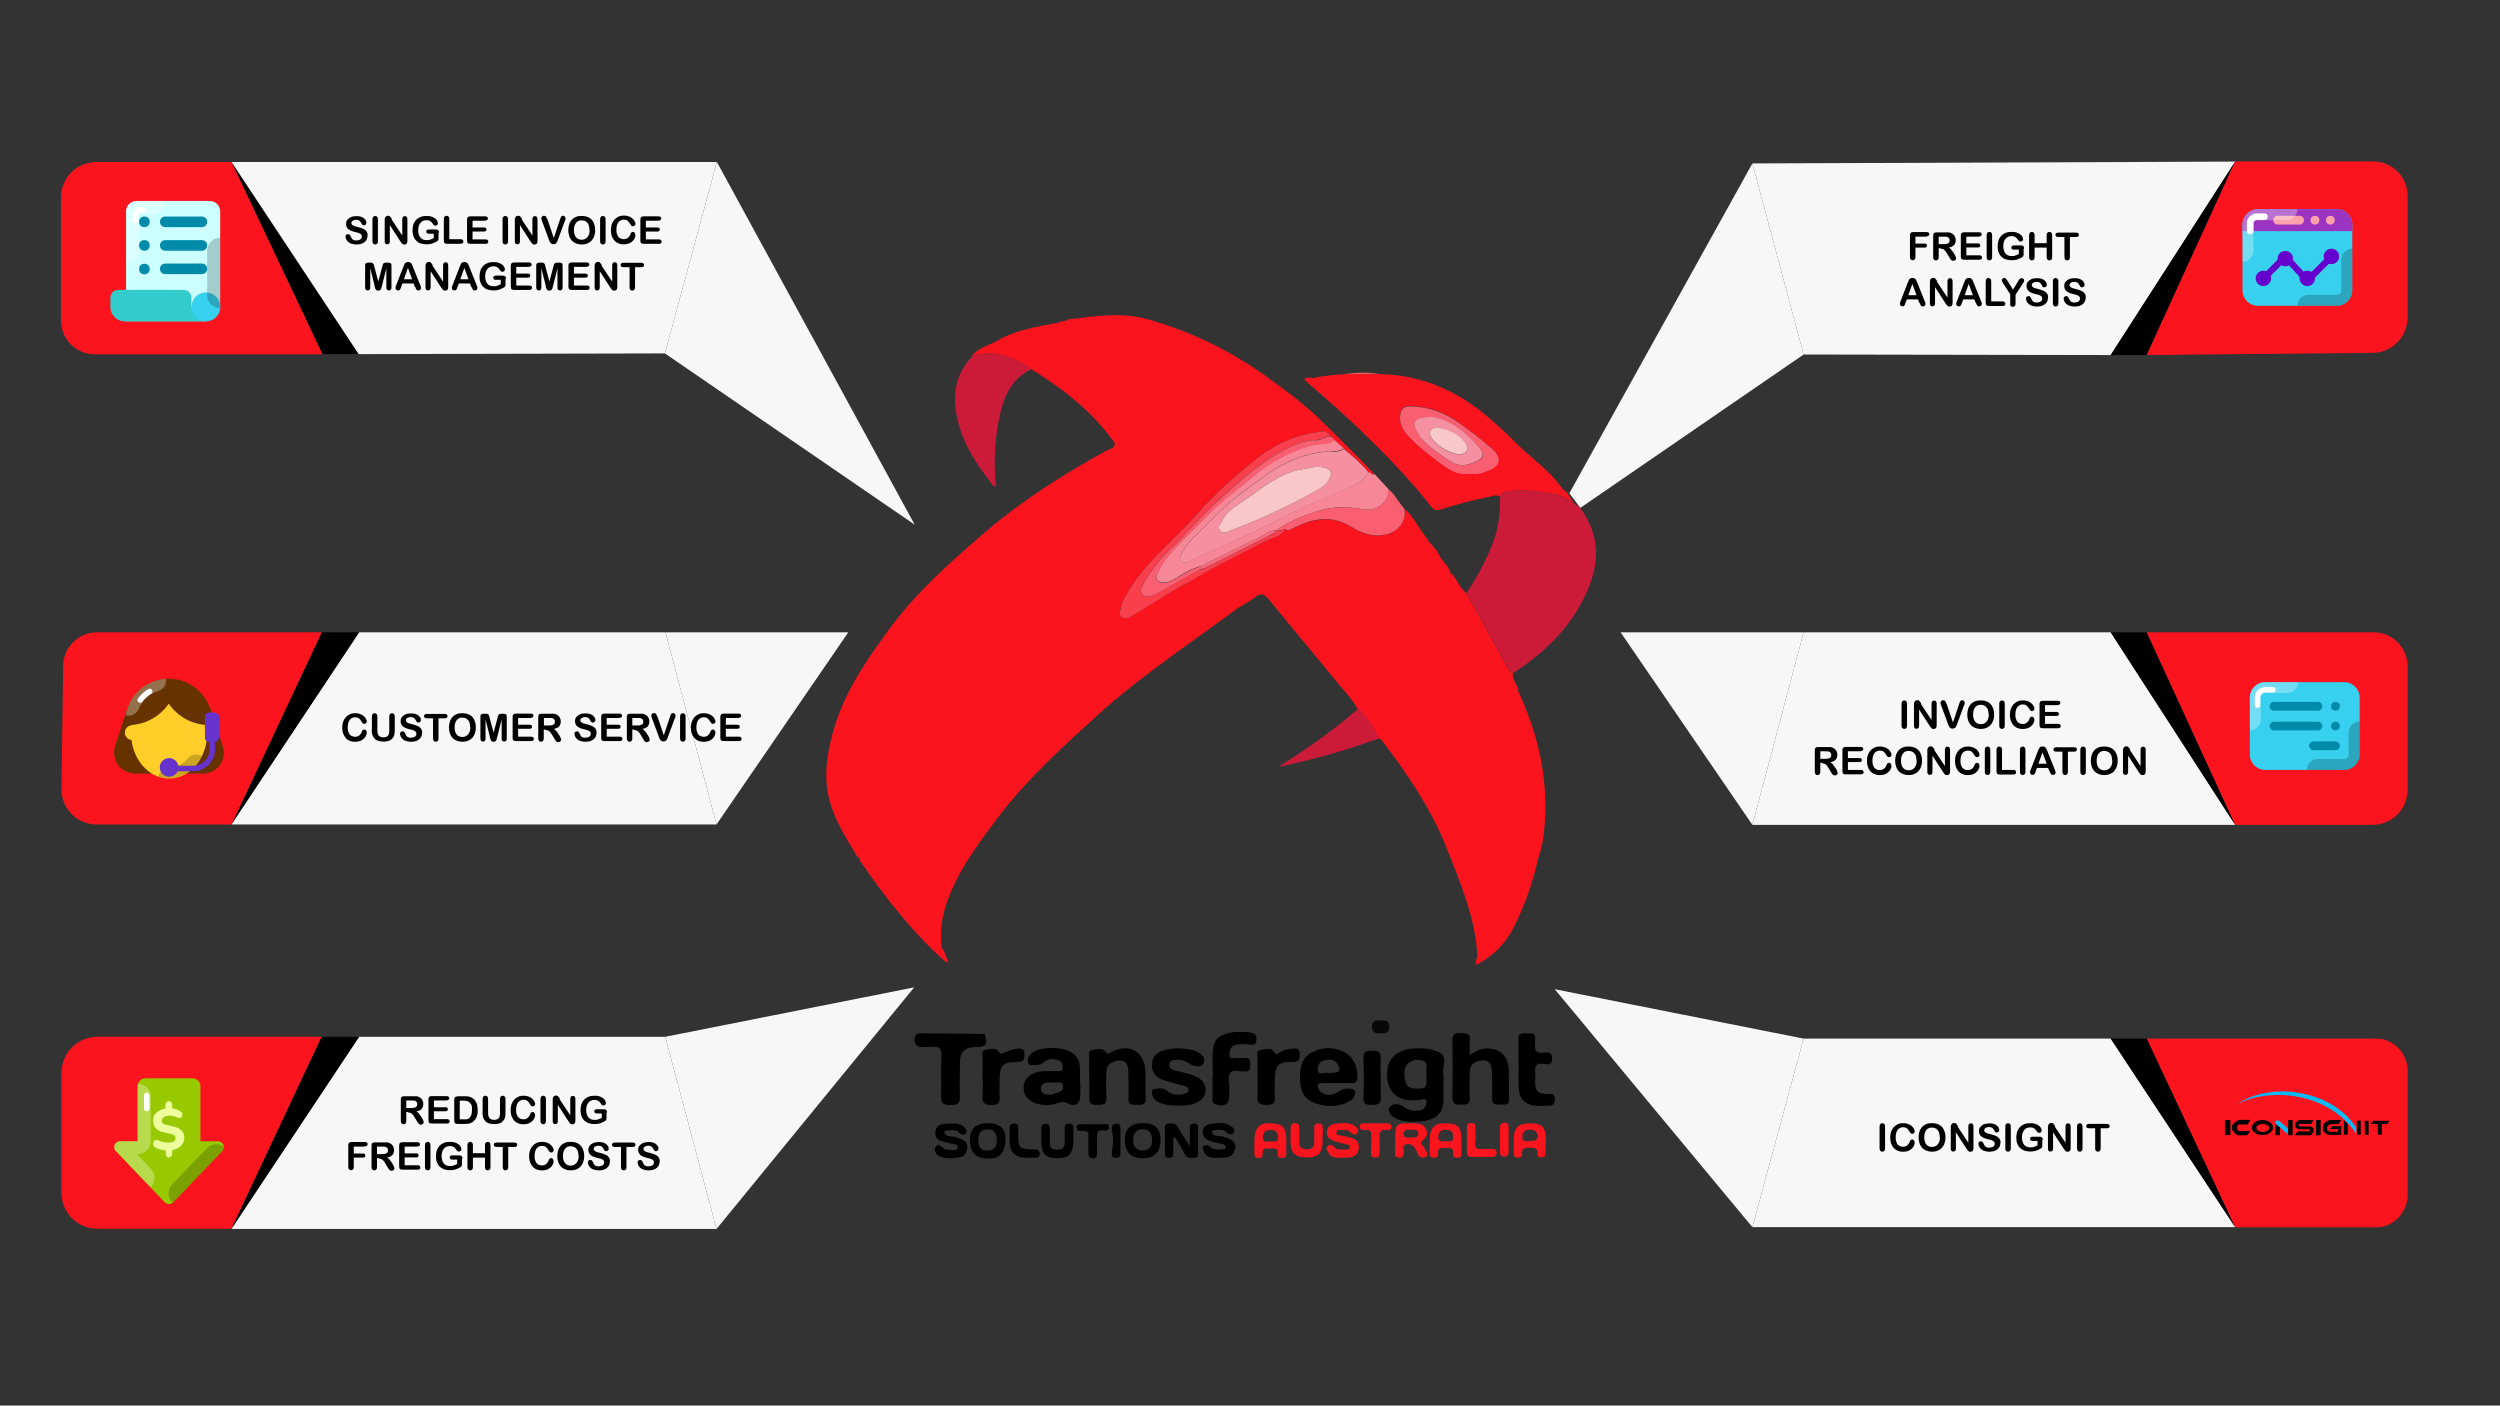 <?xml version="1.0" encoding="UTF-8"?>
<svg id="Layer_2" data-name="Layer 2" xmlns="http://www.w3.org/2000/svg" version="1.1" viewBox="0 0 1366 768">
  <rect x="0" y="0" width="1366" height="768" fill="#333333" stroke="none"/>
  <defs>
    <style>
      .cls-1 {
        fill: #98c900;
      }

      .cls-1, .cls-2, .cls-3, .cls-4, .cls-5, .cls-6, .cls-7, .cls-8, .cls-9, .cls-10, .cls-11, .cls-12, .cls-13, .cls-14, .cls-15, .cls-16, .cls-17, .cls-18, .cls-19, .cls-20, .cls-21, .cls-22, .cls-23, .cls-24, .cls-25, .cls-26, .cls-27, .cls-28, .cls-29, .cls-30 {
        stroke-width: 0px;
      }

      .cls-2 {
        fill: #ffce29;
      }

      .cls-3, .cls-31 {
        fill: #63c;
      }

      .cls-4 {
        fill: #3cc;
      }

      .cls-31 {
        stroke-miterlimit: 10;
      }

      .cls-31, .cls-32 {
        stroke: #63c;
      }

      .cls-5 {
        fill: #f95f71;
      }

      .cls-6, .cls-22 {
        fill: #000;
      }

      .cls-7 {
        fill: #05bbfd;
      }

      .cls-8 {
        fill: #008aa9;
      }

      .cls-9 {
        fill: #60c;
      }

      .cls-33 {
        opacity: 1;
      }

      .cls-10 {
        fill: #f7f7f7;
      }

      .cls-11, .cls-32, .cls-34 {
        fill: none;
      }

      .cls-12 {
        fill: #edff9c;
      }

      .cls-13 {
        fill: #f78696;
      }

      .cls-14 {
        fill: #080808;
      }

      .cls-15 {
        fill: #f93e4c;
      }

      .cls-16 {
        fill: #fa141d;
      }

      .cls-17 {
        fill: #f4909f;
      }

      .cls-18 {
        opacity: .3;
      }

      .cls-18, .cls-22 {
        isolation: isolate;
      }

      .cls-18, .cls-28 {
        fill: #fff;
      }

      .cls-19 {
        fill: #e4615b;
      }

      .cls-20 {
        fill: #cc1b39;
      }

      .cls-32, .cls-34 {
        stroke-linecap: round;
        stroke-linejoin: round;
        stroke-width: 3px;
      }

      .cls-21 {
        fill: #cff;
      }

      .cls-22 {
        opacity: .2;
      }

      .cls-23 {
        fill: #630;
      }

      .cls-24 {
        fill: #9c34c2;
      }

      .cls-25 {
        fill: #f9c7c7;
      }

      .cls-26 {
        fill: #37d0ee;
      }

      .cls-27 {
        fill: #ffa1ac;
      }

      .cls-34 {
        stroke: #fff;
      }

      .cls-29 {
        fill: #f76b7f;
      }

      .cls-30 {
        fill: #fb141d;
      }
    </style>
  </defs>
  <polygon class="cls-6" points="196 193.5 176.2 193.5 126.5 88.5 196 193.5"/>
  <path class="cls-30" d="M126.5,88.5H52.7c-10.7,0-19.4,8.7-19.4,19.4v67.2c0,10.2,8.3,18.5,18.5,18.5h124.4l-49.7-105Z"/>
  <polygon class="cls-10" points="463.5 345.5 391.5 450.5 363.6 345.5 463.5 345.5"/>
  <polygon class="cls-10" points="363.6 345.5 196.2 345.5 126.4 450.5 391.5 450.5 363.6 345.5"/>
  <polygon class="cls-6" points="196.2 345.5 175.8 345.5 126.4 450.5 196.2 345.5"/>
  <path class="cls-30" d="M175.8,345.5H53c-10.1,0-18.4,8.2-18.5,18.3l-.9,67.3c-.1,10.7,8.5,19.4,19.2,19.4h73.7l49.3-105Z"/>
  <polygon class="cls-10" points="499.5 539.5 363.5 566.5 391.5 671.5 499.5 539.5"/>
  <polygon class="cls-10" points="363.5 566.5 196.2 566.5 126.4 671.5 391.5 671.5 363.5 566.5"/>
  <polygon class="cls-6" points="196.2 566.5 175.8 566.5 126.4 671.5 196.2 566.5"/>
  <path class="cls-30" d="M175.8,566.5H53.2c-10.8,0-19.6,8.8-19.6,19.6v65.7c0,10.8,8.8,19.6,19.6,19.6h73.2l49.3-105Z"/>
  <polygon class="cls-10" points="849.5 540.5 985.5 567.5 957.5 670.5 849.5 540.5"/>
  <polygon class="cls-10" points="985.5 567.5 1153.3 567.5 1221.3 670.5 957.5 670.5 985.5 567.5"/>
  <polygon class="cls-6" points="1153.3 567.5 1173 567.5 1221.3 670.5 1153.3 567.5"/>
  <path class="cls-30" d="M1173,567.5h125.6c8.7,0,15.8,7.1,16.9,15.8v71.5c-1.2,8.7-8.2,15.8-16.9,15.8h-77.2l-48.3-103Z"/>
  <polygon class="cls-10" points="885.5 345.5 985.5 345.5 957.5 450.7 885.5 345.5"/>
  <polygon class="cls-10" points="957.5 450.7 1221.3 450.7 1153.3 345.5 985.5 345.5 957.5 450.7"/>
  <polygon class="cls-6" points="1153.3 345.5 1173 345.5 1221.3 450.7 1153.3 345.5"/>
  <path class="cls-30" d="M1221.3,450.7h75.1c10.5,0,19.1-8.5,19.1-19.1v-67.6c0-10.2-8.3-18.5-18.5-18.5h-124l48.3,105.2Z"/>
  <polygon class="cls-10" points="957.5 89.3 857.5 269.5 863.5 277.5 985.5 193.7 957.5 89.3"/>
  <polygon class="cls-10" points="957.5 89.3 1221.3 88.3 1153.3 194 985.5 193.7 957.5 89.3"/>
  <polygon class="cls-6" points="1153.3 194 1173 194 1221.3 88.3 1153.3 194"/>
  <path class="cls-30" d="M1173,194l123.3-1.2c10.6,0,19.2-8.7,19.2-19.4v-66.4c0-10.4-8.4-18.8-18.8-18.8h-75.4l-48.3,105.7Z"/>
  <g>
    <path class="cls-14" d="M754.4,557.6c2.8-.2,4.9.4,4.7,3.7-.1,3.5-2.7,3.3-5.1,3.3-2.5,0-4.4-.5-4.4-3.6,0-3.4,2.3-3.7,4.8-3.5h0Z"/>
    <path class="cls-6" d="M786.1,574.9c-4.3-2.1-9.2-2.3-14-2-1.1,0-2.2.3-3.3.5-7.8,1.7-11.7,7.3-10.8,15.9.7,7.5,5.7,11.9,13.4,11.9,1.7,0,3.6,0,5.2-.4,3.4-.9,3.1.9,2.5,3-.6,1.9-1.9,2.9-3.9,3-2.9.3-5.5,0-8.1-2-2.3-1.8-5.8-2.2-7.7,0-1.6,1.8.2,4.2,2.1,5.6,4.8,3.7,19,3.3,23.6-.6,2.6-2.2,3.6-5.2,3.6-8.5,0-3.7,0-7.3,0-10.9s.2-2,0-2.8c-1.3-4.2,3.2-9.9-2.6-12.8h0ZM779.4,586.7v2.8c0,2.5.7,5.2-3.4,5.3-3.7.1-7.3.3-8.2-4.3-.7-3.7-1.2-7.8,2.7-10.3,2.4-1.5,5.6-1.5,7.8-.1,2.4,1.5.4,4.7,1.1,6.7h0Z"/>
    <path class="cls-6" d="M824.3,583.9c-.4-7.2-5.1-11.2-12.2-11-3.1,0-5.8,1.4-9,3.6,0-3.2-.2-5.6,0-7.9.5-4.1-2-4.1-5-4.2-3.1,0-4.5.6-4.5,4.2.2,10.3.2,20.6,0,30.9,0,3.6,1.4,4.2,4.5,4.1,3,0,5.3,0,5-4.2-.3-4.6-.2-9.2,0-13.8.1-4.4,3.3-5.9,7-6.2,3.7-.3,4.9,2.5,5,5.6.2,5.1.3,10.1.2,15.2-.1,3.4,1.9,3.5,4.3,3.3,2.2-.2,5.1,1,5-3.1-.2-5.5,0-11.1-.2-16.6h0Z"/>
    <path class="cls-6" d="M734.9,575c-6-3.1-12.3-3.1-18.3.1-5.5,3-6.3,8.4-6.3,14,0,6,1.8,11.2,7.8,13.5,6.8,2.5,13.7,2.5,20.2-1.4.6-.4,1.2-1.1,1.5-1.8,1.2-2.7,1.1-4.6-2.7-4.6-2.1,0-3.9.4-5.8,1.7-3.8,2.7-8.8,2-10.6-1.1-1-1.9-1.6-3.7,1.8-3.6,2.5,0,5.1,0,7.6,0,2.9,0,5.7,0,8.6,0,1.4,0,2.4-.3,2.8-1.9,1.2-5.1-1.8-12.4-6.5-14.8h0ZM728.4,586.2c-1.1,0-2.3.2-3.3,0-1.8-.5-4.9,1.8-5.1-1.8-.2-3.6,2.3-5.2,5.8-5.4,2.2,0,4.1.6,5.2,2.6,1.8,3,.9,4.5-2.6,4.6Z"/>
    <path class="cls-6" d="M625.9,586c-.3-11.5-8.6-16.3-18.9-11.1-.9.5-1.5,1.8-2.8-.1-1.8-2.7-5-1.4-7.5-1-2.6.4-1.4,3.1-1.5,4.8-.2,3.3,0,6.6,0,10s.2,7.3,0,10.9c-.3,3.5,1.3,4.3,4.4,4.2,3,0,5.3,0,5-4.2-.3-4.7-.3-9.5,0-14.2.2-4.1,3.4-5.5,6.9-5.8,3.7-.3,4.9,2.3,5,5.5.1,5.1.3,10.1.1,15.2-.1,3.8,2.3,3.5,4.7,3.4,2.4,0,4.9.5,4.7-3.4-.2-4.7,0-9.5-.1-14.2h0Z"/>
    <path class="cls-6" d="M650.7,587.1c-2.7-.8-5.5-1.4-8.3-2.1-2-.5-3.8-1.4-3.4-3.7.4-2.2,2.5-2.1,4.2-2.2,2.7-.2,4.8.9,7,2.3s5.9,2.1,7.3-.3c1.7-2.9-1-5.2-3.7-6.6-.8-.4-1.8-.7-2.7-.9-4.2-.8-8.5-1.1-12.8-.3-5.7,1.1-8.5,3.5-8.8,7.8-.4,4.9,1.7,7.6,7.4,9.5,3.2,1,6.4,1.7,9.6,2.6,1.4.4,3.1.8,2.9,2.6-.2,1.6-2,1.8-3.4,2.1-2.9.5-5.7.3-8.1-1.8-2.2-1.9-4.8-1.4-7.3-1-1.4.2-1.3,1.6-1.1,2.7.5,2.8,2.6,4.3,5.1,5.1,2.9,1,5.9,1.2,8.9,1.2,3.8,0,7.7-.1,11.1-2,4.4-2.4,5.5-7.6,2.4-11.3-1.7-2-4.1-3-6.5-3.7h0Z"/>
    <path class="cls-6" d="M538,564.9c-11.5,0-23-.2-34.6-.3-1.7,0-3.1.4-3.7,2.3-.4,4.3,1.9,5.6,5.8,5.2,1.3-.1,2.6.1,3.8,0,3.8-.6,5.3.6,5.1,4.8-.4,7.4,0,14.9-.2,22.3-.1,3.7,1.5,4.6,4.9,4.6,3.2,0,5.6-.2,5.4-4.5-.2-6.2,0-12.4,0-18.5s2.9-8.6,8.6-8.7c5.9,0,6.8-1.2,4.9-7.2h0Z"/>
    <path class="cls-6" d="M683.4,564.1c-4-.3-7.9-.6-11.9.3-5.8,1.3-8.3,3.8-8.8,9.6-.4,4.6,0,9.2,0,13.8h-.2v6.2c0,2.1,0,4.1,0,6.2,0,1.4,0,2.8,1.8,3.3,5.3,1.5,7.7-.4,7.4-6.2,0-.8,0-1.6,0-2.5.2-3-1.2-6.5.6-8.7,1.5-1.9,5.1-.4,7.7-.7.2,0,.3,0,.5,0,3,0,2.5-2.2,2.6-4,0-2-.2-3.5-2.8-3.3-1.4,0-2.9.2-4.3,0-1.5-.2-3.9,1.2-4.2-1.5-.3-2.7.7-5.1,3.7-5.8,2.3-.5,4.7-.4,7.1-.1,1.7.2,3.6.6,3.9-2.1.2-2.4-.3-4.1-3.1-4.3h0Z"/>
    <path class="cls-6" d="M845.4,597.6c-4.6.3-6.4-1.3-6.6-5.8,0-1.9.2-3.8,0-5.7-.4-3.6.5-5.4,4.6-4.8,1.9.2,4.6,1.1,4.7-2.7.1-3.8-2.3-3.7-4.7-3.4-4,.5-5.1-1.2-4.6-4.8.1-.9,0-1.9,0-2.8.2-3.8-2.5-2.9-4.6-2.9-2.1,0-4.7-.7-4.5,3,.2,4.4,0,8.9,0,13.3h.1c0,4.6-.2,9.2,0,13.8.4,5.8,3.8,9,9.4,9.4,2.2.2,4.4,0,6.7,0,2.4,0,3.8-.9,3.7-3.7,0-3.4-2.2-2.8-4.3-2.6h0Z"/>
    <path class="cls-6" d="M705.1,573.1c-2.2.3-4.3.9-6.3,2.1-1.1.7-1.6,1.3-2.7-.5-1.7-2.6-5-1.3-7.5-.9-2.3.3-1.4,2.8-1.5,4.4,0,3.3,0,6.7,0,10s.3,7.3,0,10.9c-.4,4.2,1.7,4.6,5.1,4.6,3.7.1,4.7-1.3,4.4-4.7-.3-3.1,0-6.3,0-9.5,0-7.2,2.1-9.5,9.2-9.2,3.3.1,4.6-.8,4.4-4.2-.2-3.9-2.6-3.3-5-3h0Z"/>
    <path class="cls-6" d="M555,573.1c-2,.4-4,1.1-5.9,1.8-1.3.5-2.1,1.8-3.6-.5-1.4-2.2-4.7-1.1-7.1-.7-2.4.4-1.5,2.8-1.5,4.4-.1,3.5,0,7,0,10.4s.2,6.7,0,10c-.3,3.7.6,5.3,4.8,5.3,4.2,0,4.7-1.8,4.5-5.2-.2-3,0-6,0-9,0-7.4,1.9-9.5,9.5-9.3,3.2,0,4.1-.9,4.1-4,0-3.8-2.3-3.7-4.8-3.1h0Z"/>
    <path class="cls-6" d="M754.4,589c0-3.5-.2-7,0-10.4.3-3.7-1.2-4.6-4.6-4.5-3.2,0-5,.3-4.8,4.3.3,7.1.3,14.2,0,21.3-.2,3.8,1.7,4,4.6,4,3.1,0,5.2-.3,4.9-4.3-.3-3.4,0-6.9,0-10.4h0Z"/>
    <path class="cls-6" d="M590,582.9c-.1-2.8-1.3-5.2-3.4-7.1-4.5-4-17.8-4.3-22.6-.6-1.8,1.4-2.9,3.2-2.3,5.3.7,2.3,2.9,1.2,4.5,1.4,1.7.2,3-.5,4.3-1.6,2.3-1.9,5-2,7.6-1.1,2.1.7,2.7,2.7,2.5,4.6-.2,2.2-2.2,1.3-3.4,1.4-4.1.2-8.3-.5-12.2,1.2-3.5,1.5-5.7,4-5.7,7.9,0,3.9,2,6.6,5.5,8.1,4.1,1.7,8.3,1.9,12.6.5,2-.6,3.4-1.3,5.9,0,4.5,2.2,7,.1,7-4.9v-6.2h-.2c0-3,0-6,0-9h0ZM579,596.6c-1.8.6-3.6,1.1-4.9,1.6-2.9-.2-5.3-.5-5.4-3.4,0-2.5,2-3.3,4.3-3.3s3.2,0,4.7,0c1.1,0,2.7-.7,3,1.2.3,1.6.2,3.2-1.8,3.8h0Z"/>
    <path class="cls-6" d="M652.3,613.9c-2.4,0-2.2,1.8-2.2,3.3v9c-2.8-4.3-4.8-7.3-6.6-10.4-1.3-2.3-3.4-2.2-5.4-1.8-2.3.4-1.5,2.4-1.6,3.9,0,3.8,0,7.6,0,11.4,0,1.6-.2,3.3,2.2,3.4,2.3,0,2.5-1.4,2.4-3.2,0-2.5,0-5,0-7.6.3-.1.6-.3.9-.4,1.7,2.8,3.7,5.4,4.9,8.4,1.2,3.1,3.5,2.9,5.8,2.7,2.7-.2,1.9-2.5,1.9-4.1,0-3.8,0-7.6,0-11.4,0-1.6.2-3.3-2.3-3.2h0Z"/>
    <path class="cls-16" d="M798.6,625.1c.1-8.5-1.2-10.8-6.7-11.2-8.1-.7-10.6,1.6-10.7,9.7,0,2.1,0,4.1,0,6.2,0,1.7.4,2.8,2.3,2.8s2.5-.7,2.3-2.3c-.4-3.1,1.5-3.2,3.8-3.1,2.1.1,4.7-.8,4.4,3-.2,1.9.9,2.5,2.7,2.4,1.7-.2,1.9-1.3,1.9-2.7,0-1.6,0-3.2,0-4.7h0ZM789.8,623.6c-2,0-4.1.5-3.9-2.6.2-2.9,1.6-3.7,4.2-3.7,2.8,0,4,1.3,3.9,4,0,3.6-2.8,1.9-4.3,2.3h0Z"/>
    <path class="cls-16" d="M777,623.5c2.7-2,3.5-4.2,2-6.9s-4.3-2.8-7.1-2.8c-9.5,0-9.5-.1-9.6,9.5v4.8c0,.5,0,1,0,1.4,0,1.5,0,2.9,2.1,3,2.2.1,2.5-1.1,2.7-3,.1-1.5-1.2-3.8,1.4-4.3,2.6-.6,4.1,1.2,5.2,3.2.2.3.4.5.5.8.5,2.8,2.8,4.1,4.8,2.9,2.4-1.5-.4-3.4-.8-5.1-.3-1.2-3-2.1-1.1-3.4h0ZM770.7,621.6c-1.5-.3-3.7.7-3.7-2.2,0-2.5,1.8-2.1,3.3-2.1,1.8,0,4.4-.5,4.7,1.9.2,2.6-2.4,2.2-4.3,2.4Z"/>
    <path class="cls-6" d="M520.8,621.1c-1.7-.4-4,0-4.9-2.2,0-.2.4-.9.7-1,2-.5,4.1-.6,6.1,0,.7.2,1.1,1.1,1.8,1.5,1.2.8,2.6.8,3.4-.3.7-1,0-2.2-.8-3-1.9-2-4.4-2.3-7.1-2.2-3.6.4-8.4-.7-8.9,4.7-.5,5,4.2,5,7.6,6.1,1.7.6,5.1,0,4.6,2.6-.4,2-3.6.7-5.6.9-.7,0-1.7-.3-2.2-.8-1.4-1.4-3.3-2.6-4.3-.7-1.1,2,.2,4.3,2.5,5.2,3.5,1.5,7.2,1,10.8.4,2.4-.4,3.4-2.1,3.9-4.2.8-3.8-1.1-5.5-7.5-7.1h0Z"/>
    <path class="cls-16" d="M734.8,620.9c-.2,0-.3,0-.5-.1-1.5-.5-4.4-.2-4.1-2.1.3-2.3,3.1-1,4.9-1.2,1.2-.2,2.1.5,2.9,1.3,1.2,1.2,2.8,1.6,3.7.2,1.2-1.6-.3-3-1.6-3.9-3.2-2.1-6.7-1.4-10.2-1.1-2.5.2-4.6,1.4-4.9,4.3-.3,2.9,1.6,4.4,4,5.2,2.3.7,4.6,1.2,6.9,1.8.9.2,2,.6,1.7,1.8-.2.9-1.1,1.1-1.9,1-2.3-.2-4.8.8-6.7-1.4-.9-1.1-2.2-1.5-3.4-.6-1.7,1.3-.3,2.6.3,3.7,1.6,3.2,4.7,2.7,7.2,2.8,4.2-.1,8.7.3,9.3-5.2.6-5.5-4.1-5.5-7.6-6.6h0Z"/>
    <path class="cls-6" d="M667,620.9c-1.7-.4-4,0-4.9-2.2,0-.2.4-1,.7-1,2-.5,4.1-.6,6.1,0,.6.2.9.8,1.4,1.2,1.3,1,2.9,1.3,3.8,0,.9-1.4-.2-2.8-1.5-3.6-3.6-2.4-7.6-1.7-11.5-1.1-2.2.4-3.7,1.7-3.9,4.1-.2,2.4,1.1,3.9,3.2,4.8,1.3.6,2.7.8,4.1,1.3,1.9.7,4.3,0,5.4,2.3,0,.2-.4,1-.7,1-2.3.5-4.7.8-6.9-.2-.5-.2-.9-.9-1.4-1.3-1-.6-2.1-.9-3.1-.1-1.2.9-.4,1.9,0,3,1.4,3.9,4.8,3.4,8.1,3.6,2.8-.5,6.3.7,8.2-3,2.3-4.7.5-7.1-6.8-8.9h0Z"/>
    <path class="cls-6" d="M540.2,613.7c-6.8-.1-10.2,2.8-10.2,9,0,6.9,3,10.2,9.4,10.3,5.6.4,9.5-1.8,10-9.8.4-6.3-2.8-9.3-9.1-9.5h0ZM539.5,628.7c-3.6,0-5-2.2-5-5.5,0-3.4,1.1-6,5-6.1,3.9-.1,5.2,2.3,5.2,6,0,3.2-1.3,5.6-5.2,5.6h0Z"/>
    <path class="cls-16" d="M702.9,625.1c0-8.5-1.3-10.7-6.8-11.2-7.9-.8-10.6,1.7-10.7,9.8,0,2.1,0,4.1,0,6.2,0,1.3,0,2.6,1.8,2.8,1.7.1,2.9-.4,2.7-2.3-.3-3.7,2.4-2.8,4.5-2.9,2.2-.1,4.2-.2,3.8,3-.2,1.6.8,2.2,2.3,2.2,1.5,0,2.4-.7,2.3-2.3,0-1.7,0-3.5,0-5.2h0ZM694,623.8c-1.8-.2-4.1.7-4-2.5.1-2.7,1.4-3.9,4.2-3.9,2.8,0,4,1.2,4.1,3.9,0,3.6-2.7,2-4.3,2.5h0Z"/>
    <path class="cls-6" d="M624.2,613.7c-6.4,0-9.6,3.1-9.6,9.1,0,6.6,3.3,10.1,9.7,10.1,6.6,0,10-3.6,9.8-10.5-.1-6-3.3-8.8-9.9-8.8h0ZM624.5,628.6c-3.9.1-5.3-2.2-5.3-5.7,0-3.5,1.4-5.8,5.3-5.9,3.8.2,5,2.6,5,6,0,3.3-1.3,5.5-5,5.6h0Z"/>
    <path class="cls-16" d="M844.6,625c0-1.3,0-2.5,0-3.8-.2-5.4-2.3-7.4-8.2-7.4-6.3,0-8.9,1.9-9.2,7.1-.2,3,0,6-.1,9,0,1.5.4,2.5,2,2.6,1.4,0,2.8-.3,2.6-2-.4-3.4,1.6-3.4,4.1-3.4,2.3,0,4.6-.2,4.2,3.3-.2,1.6,1.1,2.1,2.5,2,1.7-.1,2-1.3,2-2.7,0-1.6,0-3.2,0-4.8h0,0ZM835.8,623.6c-1.9-.1-4.1.6-4-2.6.2-2.9,1.6-3.7,4.3-3.8,2.8,0,4,1.4,4,4s-2.9,1.8-4.3,2.3h0Z"/>
    <path class="cls-16" d="M722.8,617.1c0-1.6,0-3.3-2.3-3.3-2.4,0-2.4,1.5-2.4,3.2,0,2.4,0,4.7,0,7.1,0,2.8-1.4,4-4.1,3.9-2.8,0-4.1-1.2-4.1-4,0-2.4,0-4.7,0-7.1,0-1.7,0-3.2-2.4-3.2-2,0-2.3,1.3-2.3,2.8,0,2.8-.2,5.7,0,8.5.4,5.2,2.7,7.2,8,7.4,6.2.2,8.6-1.5,9.4-6.9.2-1.5,0-3.2,0-4.7h.2v-3.8h0Z"/>
    <path class="cls-6" d="M586.5,617.5c0-1.7.3-3.7-2.5-3.6-2.4,0-2.2,1.8-2.2,3.4,0,2.2-.1,4.4,0,6.7.1,3-1.3,4.3-4.3,4.2-2.9,0-4-1.5-3.9-4.1,0-2.5,0-5.1,0-7.6,0-1.4-.4-2.5-2.1-2.5-1.9,0-2.6.9-2.5,2.6,0,2.5,0,5.1,0,7.6.2,6.3,2.3,8.5,8.2,8.6,6.6.1,8.9-2,9.3-8.6,0-1.1,0-2.2,0-3.3v-3.3h0Z"/>
    <path class="cls-6" d="M565,628.1c-8.7-.5-8.7-.6-8.6-9.2,0-.8,0-1.6,0-2.4,0-1.4-.3-2.5-2-2.6-1.7,0-2.7.6-2.7,2.4v7.1c0,6.2,3,9.2,9.1,9.2s2.8,0,4.3,0c1.5,0,2.9-.1,3-2.1,0-2.3-1.3-2.4-3.1-2.5h0Z"/>
    <path class="cls-6" d="M603.2,614.3c-3.8,0-7.6,0-11.4,0-1.5,0-3.6-.6-3.5,1.9,0,2.1,1.9,1.8,3.3,1.7,2.7-.3,3.3,1,3.1,3.3-.1,1.3,0,2.5,0,3.8h0c0,1.7,0,3.5,0,5.2,0,1.7.4,2.7,2.4,2.7s2.4-1.1,2.3-2.8c0-2.5.1-5.1,0-7.6-.2-3,0-5.5,4.1-4.8,1.3.2,2.7-.2,2.5-2-.1-1.5-1.4-1.5-2.5-1.5h0Z"/>
    <path class="cls-16" d="M814.9,627.8c-1.9,0-3.8-.1-5.7,0-2.8.2-3.5-1-3.1-4,.3-2,.2-4.1,0-6.2-.1-1.6.8-4-2.1-4-3.1,0-2.4,2.3-2.5,4,0,1.7,0,3.5,0,5.2h0c0,2.2,0,4.4,0,6.6,0,1.7.6,2.7,2.4,2.7,3.8,0,7.6,0,11.4,0,1.4,0,2.4-.4,2.5-2.1,0-2-1.2-2.3-2.8-2.3h0Z"/>
    <path class="cls-16" d="M758,613.8c-2.1,0-4.1,0-6.2,0-1.9,0-3.8,0-5.7,0-1.4,0-3.2-.3-3.1,1.9,0,1.8,1.6,1.8,2.8,1.7,3.2-.4,3.7,1.3,3.5,3.9-.2,2.7-.1,5.4-.2,8.1,0,1.7.2,3.2,2.5,3.1,2,0,2.2-1.4,2.2-2.9,0-2.4.1-4.8,0-7.1-.2-3.2,0-5.8,4.3-5.1,1.1.2,2.3-.3,2.2-1.8,0-1.5-1.2-1.7-2.4-1.7h0Z"/>
    <path class="cls-6" d="M610.1,614c-2.3,0-3,1.1-2.4,4.1.6,3.4.6,6.8,0,10.2-.5,2.7-.3,4.4,1.9,4.4,1.8,0,2.6-.7,2.6-2.5,0-2.2,0-4.4,0-6.7h0c0-2.4,0-4.8,0-7.1,0-1.5-.5-2.4-2.2-2.5h0Z"/>
    <path class="cls-16" d="M822,613.5c-1.9,0-2.4,1.2-2.4,2.8,0,2.2,0,4.4,0,6.6h0c0,2.2,0,4.4,0,6.6,0,1.5.5,2.4,2.1,2.5,1.8,0,2.6-.8,2.6-2.6,0-4.4,0-8.9,0-13.3,0-1.7-.4-2.8-2.4-2.7h0Z"/>
  </g>
  <path class="cls-16" d="M515.2,518.4c-.9.4-.9-.3-1.2-.9-3.1-6.9-2.9-14.2-2.8-21.5-1.4-.8-2.7-1.5-3.9-2.8-9.8-10.5-20.3-20.2-33-27.3-3.2-1.8-4.9-1-5,2.8.3.7.5,1.5,1,2.2,13.5,19.6,28.1,38.4,46,54.3.4.3.9,1.1,1.7,0-.9-2.2-1.9-4.5-2.8-6.9h0Z"/>
  <path class="cls-11" d="M541.3,438.7s0,0,0,0c0,0,0,0,0,0h0s0,0,0,0h0Z"/>
  <path class="cls-30" d="M829.9,376.8c-1.3-2.9-3.6-5.4-3.3-8.9-.6-.4-1.6-.7-1.9-1.3-7.9-14.2-15.7-28.4-23.5-42.6h0c-3.9-2.8-4.9-7.9-8.6-10.9q-2.5-2,0,0c-.9-3.9-4.3-6.1-6.1-9.4h0c-1.3-3.9-5.1-6-6.9-9.7-4.4-5.2-7-11.7-12.4-16.1h0c1.8,6.6-3.2,12.8-10.1,14.3-7,1.5-13.2-.8-18.3-4-10.9-6.9-21-4.9-31.5.1-1.7.8-3.3,2.3-5.3.8h0c-2.1,4.5-7.1,4.6-10.7,6.5-13.9,7.6-28.4,14.2-41.9,22.6-6.2,2.7-11.7,6.7-17.5,10.2-4.8,2.9-9.7,5.9-14.5,8.7-1.6.9-3.5,1.1-5-.2-1.5-1.2-.4-2.6-.2-4,.7-4.1,2.8-7.6,4.9-11,10.1-16,25.3-27.6,37.5-41.7,9-10.3,19.6-19.6,30.4-28.4,11.5-9.3,24.3-15,39.1-16.2.8,1.2,2.6,1.3,3,2.9h0c.9.4,1.7.9,1.8,2h0c1.7,1.6,3.5,3.1,5.2,4.6h0c4.7,4,9.6,7.9,13.4,12.8,1.3-.5,1.7,2.3,3.2.8h0c-10.1-10.2-20-20.6-30.5-30.5-9.2-8.7-19.4-16.2-29.7-23.5-19.3-13.7-40.4-23.7-63.1-30.2-14.3-4.1-29-1.8-43.5,0-1.4,1.4-3.6.4-5.1,1.7-12.1,2.3-24.4,4-35.1,10.7h0c-4.6,2.1-9.6,3.5-12.8,7.9h0c12.2-4.1,22.7,0,32.6,6.9,16.9,10.5,32.5,22.5,44.4,38.7,1,1.3,2,2.7.3,4.2-1.5.7-3,1.3-4.4,2-23.1,12.8-45.3,26.9-65.4,44.1-19.2,16.5-38,33.1-53,53.7-12.3,16.8-23.9,33.8-29.8,54-2.9,10.2-4.9,20.4-3.8,31.1,1.6,14.8,9.6,26.9,17,39.2,1.9-2.3,3.9-2,6.3-.6,11.5,6.5,20.7,15.8,30.1,24.9,1.6,1.5,2.7,4,5.4,2.9h0c-3.1,7.8-1.2,15.2,2.1,22.4.3.6,1.2,1.9,1.9.1-.9-7.3-.5-14.5,1.6-21.6,5.6-19,17.4-34.6,29-50,15.8-21,35.3-38.6,54.7-56.2,23.7-21.5,50.6-39.1,76.2-58.2h0c3.2-1.9,6.5-3.7,9.4-5.9,3.1-2.4,5.1-2.4,7.8,1,12.7,15.7,25.7,31,38.4,46.6,3.5,4.2,7.3,8.1,9.9,13,4.8,4.8,8.4,10.4,11.5,16.3h0c1.5.2,2.1,1.4,2.9,2.4,13.6,18,26.2,36.5,34.5,57.7,7.6,19.3,15.8,38.3,16.8,59.4-.8,1.3-1.1,2.6-.6,4.3,9.1-4.8,16-11.7,20.5-20.7,6-12,10.5-24.6,13.3-37.8h0c2.3-6.3,3.2-12.8,3.6-19.4,1.7-25.6-4.1-49.6-15-72.6h0Z"/>
  <path class="cls-20" d="M531.2,194.8h0c-8.3,8.6-10.6,18.9-8.8,30.4,2.3,14.7,9.9,26.9,18.9,38.3.7.9,1,2.5,2.9,2.2-1.2-11.9-.8-23.7,1.4-35.3,2.2-11.9,5.9-23,18.1-28.7-9.9-6.9-20.4-11-32.6-6.9h0Z"/>
  <path class="cls-13" d="M747.7,258c-2.4,4.2-5.8,6.5-10.5,8.4-12.8,5.4-25.8,10.5-38,17.1-15.9,8.6-32.8,15-48.9,23-1.6.8-3.4,1.6-4.9,0-1.7-1.7-.3-3.4.6-4.8,1.3-2.2,2.6-4.6,4.4-6.3,9.9-9.4,18.8-19.8,30.1-27.6,7.5-5.2,14.4-11.3,22.9-15.2,7.8-3.6,15.7-6,24.4-5.9,2.2,0,4.5-.5,6.5-1.7h0c-1.7-1.6-3.5-3.1-5.2-4.6-3.7,2.9-8.4,1.7-12.6,2.9-12.1,3.3-22.6,9.2-32.1,17.2-8.6,7.2-17.9,13.9-25.6,22-7.6,8.1-16.2,15.4-22.8,24.3-.8,1-1.5,2.1-2,3.3-1,2.4-3.8,5.3-1.1,7.3,2.4,1.7,5.8.8,8.7-.9,4.7-2.8,9.2-5.9,14.7-7.2h0c11-5.4,21.9-11,32.9-16.2,2.5-1.2,4.7-3.6,8-3.2,6.5-4.6,13.5-7.6,21.1-10.1,8.6-2.9,16.7-3.4,25.5-1.6,5.8,1.2,10.7-.5,14-6.1,1.1-1.8.7-3.3.8-4.9h0c-2.5-2.8-5.1-5.6-7.6-8.3h0c-1.5,1.4-1.9-1.4-3.2-.8h0Z"/>
  <path class="cls-16" d="M826.5,268.2c8-.6,15.8.4,23.6,2,4.2.5,7.4,2.7,10.4,5.4h0c-1.6-2.3-3.1-4.6-4.7-6.9-.7-.6-1.7-1.1-2.2-1.8-7-10.2-17.6-17-26.1-25.7-4.3-4.4-9-8.6-13.6-12.6-17.1-14.9-37-23.8-60.2-24.2-6.3,0-12.6,0-18.9,0h0c-5.8.5-11.6.8-17.3,2.2-1.6-.3-3.1-.5-4.6.2-.2.9.4,1.2.9,1.7,9.3,8,18.5,16,27.4,24.5,14.4,13.8,28.4,27.9,40.7,43.7,1.7,2.2,3.3,2.4,5.7,1.6,8.8-2.9,17.7-5.2,26.8-7,1.7-.3,3.4-1.3,5.1.2h0c1.3-3.3,4.3-3,6.9-3.2h0ZM812.3,257.3c-1.5.5-3,1.2-4.6,1.4-1.7.2-3.6,0-5.2,0-6.4.9-10.8-2.4-15.5-5.7-5.9-4.2-11.6-8.6-16.6-13.9-3-3.2-5.6-6.6-5.5-11.4.1-3.5,1.3-6,5.4-5.9,10.1.2,19.2,3.3,27.3,9.4,5.2,3.8,10.4,7.6,15.2,11.9.6.5,1.3.9,1.9,1.4,6.1,5.6,5.2,9.9-2.6,12.6h0Z"/>
  <path class="cls-5" d="M757.7,272.1c-3.3,5.7-8.2,7.3-14,6.1-8.7-1.8-16.8-1.2-25.5,1.6-7.6,2.5-14.6,5.6-21.1,10.1h0c1.7.1,3.4,0,4.9-.9h0c2,1.5,3.6,0,5.3-.8,10.5-5.1,20.6-7,31.5-.1,5.1,3.2,11.3,5.5,18.3,4,6.9-1.4,11.9-7.6,10.1-14.3h0c-3.1-3.4-5-7.8-8.7-10.7h0c0,1.7.2,3.1-.8,4.9h0Z"/>
  <path class="cls-20" d="M698.7,419c10.7-2.3,21.2-4.8,31.6-7.9,7.9-2.3,15.7-5.1,23.5-7.7h0c-3.1-6-6.7-11.5-11.5-16.3-13.6,11.9-28.3,22.2-43.7,31.8Z"/>
  <path class="cls-19" d="M753.8,204.4c-6.3-1.1-12.6-1-18.9,0h0c6.3,0,12.6,0,18.9,0Z"/>
  <path class="cls-17" d="M727.8,246.8c-8.7-.1-16.6,2.3-24.4,5.9-8.5,3.9-15.3,9.9-22.9,15.2-11.4,7.9-20.3,18.2-30.1,27.6-1.8,1.7-3.1,4.1-4.4,6.3-.8,1.4-2.3,3.1-.6,4.8,1.6,1.6,3.3.7,4.9,0,16.2-8,33-14.4,48.9-23,12.1-6.5,25.2-11.6,38-17.1,4.6-2,8.1-4.2,10.5-8.4-3.9-4.9-8.7-8.8-13.4-12.8h0c-2,1.2-4.3,1.7-6.5,1.7h0ZM726.4,261.6c-1.6,3.2-4.7,5.1-7.5,6.7-15,8.5-30.8,15.7-47,21.8-1.8.7-3.8,1.8-5.3-.2-1.4-1.8.2-3.4.9-4.9,1.9-3.7,4.9-6.7,8.2-8.8,9.8-6.3,18.6-14.4,30-18.4,4.5-1.6,9.2-1.6,12.6-2.7,2.7-.1,4.2.2,5.8.6,3.6,1,3.7,3.1,2.3,5.9h0Z"/>
  <path class="cls-15" d="M697.1,290c-.4.5-.7,1.2-1.2,1.5-12.6,6.4-25.3,12.7-37.9,19.1-.8.4-1.8.6-2.8.8-8.2,4.6-16.3,9.1-24.5,13.6-2,1.1-4.4,1.8-6.3,0-2.2-2-.6-4.4.4-6.2,4.1-7.1,9-13.5,15.1-19.2,9.1-8.4,16.9-18.2,26.1-26.5,12.3-11,24.5-22.4,39.9-29.3,4.1-1.8,8.4-3.4,12.9-3.3,3.1,0,5.4-2.3,8.4-2-.4-1.6-2.2-1.7-3-2.9-14.8,1.2-27.6,6.8-39.1,16.2-10.8,8.8-21.4,18-30.4,28.4-12.3,14.1-27.5,25.6-37.5,41.7-2.1,3.4-4.3,6.9-4.9,11-.2,1.4-1.3,2.8.2,4,1.6,1.3,3.4,1.1,5,.2,4.9-2.8,9.7-5.8,14.5-8.7,5.8-3.5,11.2-7.5,17.5-10.2,13.5-8.4,27.9-15,41.9-22.6,3.6-2,8.6-2,10.7-6.5h0c-1.5.9-3.2,1.1-4.9.9h0Z"/>
  <path class="cls-5" d="M718.9,240.5c-4.5,0-8.9,1.5-12.9,3.3-15.4,6.9-27.6,18.3-39.9,29.3-9.2,8.2-17,18-26.1,26.5-6.1,5.7-11.1,12.1-15.1,19.2-1,1.8-2.6,4.2-.4,6.2,1.9,1.7,4.3,1,6.3,0,8.2-4.5,16.3-9.1,24.5-13.6.3-.6.7-1.3,1-1.9-5.4,1.3-10,4.5-14.7,7.2-2.9,1.7-6.3,2.6-8.7.9-2.8-2.1,0-4.9,1.1-7.3.5-1.2,1.2-2.3,2-3.3,6.7-9,15.2-16.3,22.8-24.3,7.7-8.1,17-14.8,25.6-22,9.5-8,20.1-13.8,32.1-17.2,4.2-1.2,8.9,0,12.6-2.9h0c-.1-1.1-1-1.6-1.8-2h0c-3-.3-5.3,2.1-8.4,2h0Z"/>
  <path class="cls-16" d="M639.7,331.8c1.6-1.3,3.8-1.9,4.9-3.9-.6-.3-1.3-.6-1.9-1-.7,1.8-3,2.6-2.9,4.8h0Z"/>
  <path class="cls-29" d="M658,310.5c12.7-6.3,25.3-12.7,37.9-19.1.5-.3.8-1,1.2-1.5h0c-3.2-.4-5.4,2-8,3.2-11.1,5.2-22,10.8-32.9,16.2h0c-.3.6-.7,1.3-1,1.9.9-.3,1.9-.4,2.8-.8h0Z"/>
  <path class="cls-25" d="M724.1,255.7c-1.6-.4-3.1-.8-5.8-.6-3.4,1.1-8,1.1-12.6,2.7-11.4,4-20.1,12.1-30,18.4-3.3,2.1-6.3,5.1-8.2,8.8-.8,1.5-2.4,3.1-.9,4.9,1.6,2,3.5.9,5.3.2,16.2-6.1,31.9-13.3,47-21.8,2.8-1.6,5.9-3.4,7.5-6.7,1.4-2.8,1.3-4.9-2.3-5.9h0Z"/>
  <path class="cls-5" d="M814.8,244.7c-.6-.5-1.3-.9-1.9-1.4-4.8-4.4-10-8.1-15.2-11.9-8.2-6-17.2-9.2-27.3-9.4-4.1,0-5.3,2.4-5.4,5.9-.2,4.7,2.4,8.2,5.5,11.4,5,5.2,10.7,9.6,16.6,13.9,4.7,3.4,9.1,6.6,15.5,5.7,1.6,0,3.4.2,5.2,0,1.6-.2,3.1-.9,4.6-1.4,7.7-2.7,8.6-7,2.6-12.6h0ZM808.2,251.4c-4.8,2.6-9.8,4.2-15.1,1-5.8-3.6-11.4-7.3-16-12.4-1-1.1-1.8-2.3-2.5-3.5-3.3-6.2-1.9-8.7,8.1-8.6,9.6,1.6,19.1,8.3,26.6,18.2,1.6,2.1,1.1,4.2-1.1,5.4h0Z"/>
  <path class="cls-17" d="M782.6,227.8c-9.9,0-11.4,2.4-8.1,8.6.7,1.3,1.5,2.5,2.5,3.5,4.6,5.1,10.3,8.8,16,12.4,5.3,3.3,10.3,1.6,15.1-1,2.1-1.1,2.7-3.3,1.1-5.4-7.5-9.9-17.1-16.6-26.6-18.2h0ZM798.5,248.2c-5.2.9-15.8-5.7-17.1-10.6-.6-2.2,1.2-4,4.1-3.9,6.2,1,11.7,3.4,15.4,8.7,2,3,1,5.2-2.4,5.8h0Z"/>
  <path class="cls-25" d="M785.5,233.6c-2.9,0-4.7,1.7-4.1,3.9,1.3,4.9,11.9,11.5,17.1,10.6,3.4-.6,4.4-2.9,2.4-5.8-3.7-5.4-9.2-7.7-15.4-8.7h0Z"/>
  <path class="cls-20" d="M862.5,276.6c-.6-.3-1.3-.7-1.9-1h0c-3-2.6-6.3-4.9-10.4-5.4-7.8-1.6-15.6-2.6-23.6-2-2.6.2-5.7,0-6.9,3.2h0c-.1,7.1-.4,14.2-2.6,21.1-3.6,11.3-9.3,21.6-15.8,31.5h0c7.8,14.2,15.6,28.4,23.5,42.6.3.6,1.2.9,1.9,1.3,14.9-9.8,27.9-21.4,36.7-37.2,10.2-18.3,13.1-36.3-.8-54.2h0Z"/>
  <polygon class="cls-10" points="499.8 286.7 363.3 193.1 391.7 88.5 499.8 286.7"/>
  <polygon class="cls-10" points="363.3 193.1 196 193.5 126.5 88.5 391.7 88.5 363.3 193.1"/>
  <g>
    <g class="cls-33">
      <path class="cls-6" d="M200.8,128.8c0,.9-.2,1.7-.7,2.5-.5.7-1.2,1.3-2.1,1.7s-2,.6-3.2.6-2.7-.3-3.7-.8c-.7-.4-1.2-.9-1.7-1.6-.4-.7-.6-1.3-.6-2s.1-.7.4-.9c.3-.3.6-.4,1-.4s.6.1.8.3c.2.2.4.5.6.9.2.5.4.9.6,1.2.2.3.5.6.9.8.4.2.9.3,1.6.3s1.6-.2,2.2-.6c.6-.4.8-.9.8-1.6s-.2-.9-.5-1.2-.7-.5-1.2-.7c-.5-.2-1.1-.3-1.9-.5-1.1-.3-2-.5-2.7-.9-.7-.3-1.3-.8-1.7-1.4-.4-.6-.6-1.3-.6-2.2s.2-1.6.7-2.2,1.1-1.1,2-1.5,1.9-.5,3-.5,1.7.1,2.4.3c.7.2,1.2.5,1.7.9.4.4.8.8,1,1.2s.3.8.3,1.2-.1.7-.4,1c-.3.3-.6.4-1,.4s-.6,0-.8-.3c-.2-.2-.4-.5-.6-.9-.3-.6-.6-1-1-1.3-.4-.3-1-.5-1.8-.5s-1.4.2-1.9.5c-.5.3-.7.8-.7,1.2s0,.6.2.8.4.4.7.6.6.3.9.4.8.2,1.5.4c.8.2,1.6.4,2.3.7.7.2,1.3.5,1.8.9.5.3.9.8,1.1,1.3.3.5.4,1.2.4,1.9Z"/>
      <path class="cls-6" d="M203.5,131.7v-11.8c0-.6.1-1.1.4-1.4s.6-.5,1.1-.5.8.2,1.1.5c.3.3.4.8.4,1.4v11.8c0,.6-.1,1.1-.4,1.4-.3.3-.7.5-1.1.5s-.8-.2-1.1-.5c-.3-.3-.4-.8-.4-1.4Z"/>
      <path class="cls-6" d="M213.9,119.8l5.9,8.9v-8.9c0-.6.1-1,.4-1.3s.6-.4,1-.4.8.1,1,.4.4.7.4,1.3v11.8c0,1.3-.5,2-1.6,2s-.5,0-.7-.1c-.2,0-.4-.2-.6-.4s-.4-.4-.5-.6c-.2-.2-.3-.5-.5-.7l-5.7-8.8v8.8c0,.6-.1,1-.4,1.3s-.6.4-1,.4-.8-.1-1-.4c-.3-.3-.4-.7-.4-1.3v-11.6c0-.5,0-.9.2-1.2.1-.3.3-.6.6-.8.3-.2.6-.3,1-.3s.5,0,.7.1c.2,0,.4.2.5.4s.3.3.5.6c.2.2.3.5.5.7Z"/>
      <path class="cls-6" d="M239.6,127.2v2.9c0,.4,0,.7-.1.9,0,.2-.2.4-.4.6-.2.2-.5.4-.8.5-.9.5-1.8.9-2.6,1.1s-1.8.3-2.7.3-2.2-.2-3.2-.5-1.8-.9-2.4-1.5-1.2-1.5-1.5-2.5c-.4-1-.5-2-.5-3.2s.2-2.2.5-3.2.9-1.8,1.5-2.5,1.5-1.2,2.5-1.6c1-.4,2.1-.5,3.3-.5s1.9.1,2.7.4c.8.3,1.4.6,1.9,1s.9.8,1.1,1.3.4.9.4,1.2-.1.7-.4,1-.6.4-1,.4-.4,0-.6-.2c-.2-.1-.4-.2-.5-.4-.4-.6-.7-1-1-1.3s-.6-.6-1.1-.8c-.4-.2-1-.3-1.7-.3s-1.3.1-1.9.4-1,.6-1.4,1.1c-.4.5-.7,1-.9,1.7-.2.7-.3,1.4-.3,2.2,0,1.8.4,3.1,1.2,4.1.8,1,1.9,1.4,3.4,1.4s1.4,0,2-.3c.6-.2,1.2-.4,1.9-.8v-2.4h-2.4c-.6,0-1,0-1.3-.3-.3-.2-.4-.5-.4-.9s.1-.6.4-.8.6-.3,1-.3h3.5c.4,0,.8,0,1.1.1s.5.2.7.5.3.6.3,1.2Z"/>
      <path class="cls-6" d="M245.5,119.8v10.9h6.2c.5,0,.9.1,1.1.4.3.2.4.5.4.9s-.1.7-.4.9c-.3.2-.6.3-1.1.3h-7.4c-.7,0-1.1-.1-1.4-.4s-.4-.8-.4-1.4v-11.6c0-.6.1-1.1.4-1.4.3-.3.6-.5,1.1-.5s.8.2,1.1.5c.3.3.4.8.4,1.4Z"/>
      <path class="cls-6" d="M265.1,120.6h-6.9v3.7h6.3c.5,0,.8.1,1,.3s.3.5.3.8-.1.6-.3.8c-.2.2-.6.3-1,.3h-6.3v4.3h7.1c.5,0,.8.1,1.1.3.2.2.4.5.4.9s-.1.6-.4.9-.6.3-1.1.3h-8.3c-.7,0-1.1-.1-1.4-.4s-.4-.8-.4-1.4v-11.3c0-.4,0-.8.2-1.1.1-.3.3-.5.6-.6.3-.1.6-.2,1.1-.2h8c.5,0,.8.1,1.1.3.2.2.4.5.4.8s-.1.6-.4.9c-.2.2-.6.3-1.1.3Z"/>
      <path class="cls-6" d="M274.6,131.7v-11.8c0-.6.1-1.1.4-1.4s.6-.5,1.1-.5.8.2,1.1.5c.3.3.4.8.4,1.4v11.8c0,.6-.1,1.1-.4,1.4-.3.3-.7.5-1.1.5s-.8-.2-1.1-.5c-.3-.3-.4-.8-.4-1.4Z"/>
      <path class="cls-6" d="M285,119.8l5.9,8.9v-8.9c0-.6.1-1,.4-1.3s.6-.4,1-.4.8.1,1,.4.4.7.4,1.3v11.8c0,1.3-.5,2-1.6,2s-.5,0-.7-.1c-.2,0-.4-.2-.6-.4s-.4-.4-.5-.6c-.2-.2-.3-.5-.5-.7l-5.7-8.8v8.8c0,.6-.1,1-.4,1.3s-.6.4-1,.4-.8-.1-1-.4c-.3-.3-.4-.7-.4-1.3v-11.6c0-.5,0-.9.2-1.2.1-.3.3-.6.6-.8.3-.2.6-.3,1-.3s.5,0,.7.1c.2,0,.4.2.5.4s.3.3.5.6c.2.2.3.5.5.7Z"/>
      <path class="cls-6" d="M299.2,120l3.4,10.1,3.4-10.2c.2-.5.3-.9.4-1.1,0-.2.2-.4.4-.6s.5-.3.8-.3.5,0,.7.2.4.3.5.5c.1.2.2.4.2.7s0,.3,0,.5c0,.2,0,.3-.2.5s-.1.3-.2.5l-3.6,9.8c-.1.4-.3.7-.4,1.1-.1.3-.3.6-.5.9-.2.3-.4.5-.7.6-.3.2-.6.2-1,.2s-.8,0-1-.2c-.3-.2-.5-.4-.7-.6-.2-.3-.3-.6-.5-.9s-.3-.7-.4-1.1l-3.6-9.7c0-.2-.1-.4-.2-.5,0-.2-.1-.4-.2-.6,0-.2,0-.4,0-.5,0-.3.1-.7.4-1s.6-.4,1.1-.4.9.2,1.1.5c.2.3.4.8.7,1.5Z"/>
      <path class="cls-6" d="M317.8,118c1.6,0,2.9.3,4,.9,1.1.6,2,1.5,2.5,2.7.6,1.2.9,2.5.9,4.1s-.2,2.2-.5,3.2-.8,1.8-1.4,2.5-1.4,1.2-2.3,1.6-2,.6-3.1.6-2.2-.2-3.2-.6c-.9-.4-1.7-.9-2.3-1.6s-1.1-1.5-1.4-2.5c-.3-1-.5-2-.5-3.1s.2-2.2.5-3.2.8-1.8,1.4-2.5,1.4-1.2,2.3-1.6c.9-.4,1.9-.5,3.1-.5ZM322.1,125.7c0-1.1-.2-2.1-.5-2.9s-.9-1.4-1.5-1.8-1.4-.6-2.3-.6-1.2.1-1.7.3c-.5.2-1,.6-1.3,1s-.7,1-.9,1.7c-.2.7-.3,1.4-.3,2.3s.1,1.6.3,2.3c.2.7.5,1.3.9,1.7.4.5.8.8,1.4,1,.5.2,1.1.3,1.7.3s1.5-.2,2.1-.6,1.2-1,1.6-1.8.6-1.8.6-3Z"/>
      <path class="cls-6" d="M327.9,131.7v-11.8c0-.6.1-1.1.4-1.4s.6-.5,1.1-.5.8.2,1.1.5c.3.3.4.8.4,1.4v11.8c0,.6-.1,1.1-.4,1.4-.3.3-.7.5-1.1.5s-.8-.2-1.1-.5c-.3-.3-.4-.8-.4-1.4Z"/>
      <path class="cls-6" d="M347.2,128.5c0,.5-.1,1-.4,1.6-.2.6-.6,1.1-1.1,1.6-.5.5-1.2,1-1.9,1.3s-1.7.5-2.7.5-1.5,0-2.2-.2-1.2-.4-1.8-.7c-.5-.3-1-.7-1.5-1.3-.4-.5-.7-1-1-1.6-.3-.6-.5-1.2-.6-1.9s-.2-1.4-.2-2.1c0-1.2.2-2.3.5-3.3.4-1,.9-1.8,1.5-2.5.7-.7,1.4-1.2,2.3-1.6s1.8-.5,2.8-.5,2.3.2,3.3.7,1.7,1.1,2.2,1.8.8,1.4.8,2-.1.7-.4.9-.5.4-.9.4-.7,0-.9-.3c-.2-.2-.4-.5-.7-1-.4-.7-.9-1.3-1.4-1.7s-1.2-.6-2-.6c-1.3,0-2.2.5-3,1.4-.7,1-1.1,2.3-1.1,4.1s.2,2.1.5,2.9.8,1.4,1.4,1.7,1.3.6,2.1.6,1.6-.2,2.2-.7c.6-.4,1.1-1.1,1.4-1.9.1-.4.3-.7.5-1,.2-.2.5-.4.9-.4s.7.1.9.4.4.6.4.9Z"/>
      <path class="cls-6" d="M359.8,120.6h-6.9v3.7h6.3c.5,0,.8.1,1,.3s.3.5.3.8-.1.6-.3.8c-.2.2-.6.3-1,.3h-6.3v4.3h7.1c.5,0,.8.1,1.1.3.2.2.4.5.4.9s-.1.6-.4.9-.6.3-1.1.3h-8.3c-.7,0-1.1-.1-1.4-.4s-.4-.8-.4-1.4v-11.3c0-.4,0-.8.2-1.1.1-.3.3-.5.6-.6.3-.1.6-.2,1.1-.2h8c.5,0,.8.1,1.1.3.2.2.4.5.4.8s-.1.6-.4.9c-.2.2-.6.3-1.1.3Z"/>
      <path class="cls-6" d="M204.7,156.2l-2.4-9.6v10.4c0,.6-.1,1-.4,1.3-.3.3-.6.4-1,.4s-.7-.1-1-.4c-.3-.3-.4-.7-.4-1.3v-11.9c0-.7.2-1.1.5-1.3s.8-.3,1.4-.3h.9c.6,0,1,0,1.2.2.3.1.4.3.6.6s.3.7.4,1.3l2.2,8.2,2.2-8.2c.2-.6.3-1,.4-1.3s.3-.5.6-.6c.3-.1.7-.2,1.2-.2h.9c.6,0,1,.1,1.4.3s.5.7.5,1.3v11.9c0,.6-.1,1-.4,1.3-.3.3-.6.4-1,.4s-.7-.1-1-.4-.4-.7-.4-1.3v-10.4l-2.4,9.6c-.2.6-.3,1.1-.4,1.4,0,.3-.3.6-.5.8s-.6.4-1.1.4-.7,0-.9-.2c-.2-.2-.4-.4-.6-.6s-.2-.5-.3-.8-.2-.6-.2-.9Z"/>
      <path class="cls-6" d="M226.7,156.8l-.7-1.9h-6.1l-.7,1.9c-.3.8-.5,1.3-.7,1.5-.2.3-.5.4-1,.4s-.7-.1-1-.4-.4-.6-.4-1,0-.4.1-.6.2-.5.3-.9l3.8-9.8c.1-.3.2-.6.4-1,.2-.4.3-.7.5-1,.2-.3.4-.5.7-.6.3-.2.6-.2,1.1-.2s.8,0,1.1.2c.3.2.5.4.7.6.2.3.3.5.4.8.1.3.3.7.5,1.2l3.9,9.7c.3.7.5,1.3.5,1.6s-.1.7-.4,1c-.3.3-.6.4-1.1.4s-.4,0-.6-.1-.3-.2-.4-.3c-.1-.1-.2-.4-.4-.7-.1-.3-.2-.6-.3-.8ZM220.7,152.6h4.5l-2.3-6.2-2.2,6.2Z"/>
      <path class="cls-6" d="M236.2,145l5.9,8.9v-8.9c0-.6.1-1,.4-1.3s.6-.4,1-.4.8.1,1,.4.4.7.4,1.3v11.8c0,1.3-.5,2-1.6,2s-.5,0-.7-.1c-.2,0-.4-.2-.6-.4s-.4-.4-.5-.6c-.2-.2-.3-.5-.5-.7l-5.7-8.8v8.8c0,.6-.1,1-.4,1.3s-.6.4-1,.4-.8-.1-1-.4c-.3-.3-.4-.7-.4-1.3v-11.6c0-.5,0-.9.2-1.2.1-.3.3-.6.6-.8.3-.2.6-.3,1-.3s.5,0,.7.1c.2,0,.4.2.5.4s.3.3.5.6c.2.2.3.5.5.7Z"/>
      <path class="cls-6" d="M257.5,156.8l-.7-1.9h-6.1l-.7,1.9c-.3.8-.5,1.3-.7,1.5-.2.3-.5.4-1,.4s-.7-.1-1-.4-.4-.6-.4-1,0-.4.1-.6.2-.5.3-.9l3.8-9.8c.1-.3.2-.6.4-1,.2-.4.3-.7.5-1,.2-.3.4-.5.7-.6.3-.2.6-.2,1.1-.2s.8,0,1.1.2c.3.2.5.4.7.6.2.3.3.5.4.8.1.3.3.7.5,1.2l3.9,9.7c.3.7.5,1.3.5,1.6s-.1.7-.4,1c-.3.3-.6.4-1.1.4s-.4,0-.6-.1-.3-.2-.4-.3c-.1-.1-.2-.4-.4-.7-.1-.3-.2-.6-.3-.8ZM251.5,152.6h4.5l-2.3-6.2-2.2,6.2Z"/>
      <path class="cls-6" d="M276.2,152.4v2.9c0,.4,0,.7-.1.9,0,.2-.2.4-.4.6-.2.2-.5.4-.8.5-.9.5-1.8.9-2.6,1.1s-1.8.3-2.7.3-2.2-.2-3.2-.5-1.8-.9-2.4-1.5-1.2-1.5-1.5-2.5c-.4-1-.5-2-.5-3.2s.2-2.2.5-3.2.9-1.8,1.5-2.5,1.5-1.2,2.5-1.6c1-.4,2.1-.5,3.3-.5s1.9.1,2.7.4c.8.3,1.4.6,1.9,1s.9.8,1.1,1.3.4.9.4,1.2-.1.7-.4,1-.6.4-1,.4-.4,0-.6-.2c-.2-.1-.4-.2-.5-.4-.4-.6-.7-1-1-1.3s-.6-.6-1.1-.8c-.4-.2-1-.3-1.7-.3s-1.3.1-1.9.4-1,.6-1.4,1.1c-.4.5-.7,1-.9,1.7-.2.7-.3,1.4-.3,2.2,0,1.8.4,3.1,1.2,4.1.8,1,1.9,1.4,3.4,1.4s1.4,0,2-.3c.6-.2,1.2-.4,1.9-.8v-2.4h-2.4c-.6,0-1,0-1.3-.3-.3-.2-.4-.5-.4-.9s.1-.6.4-.8.6-.3,1-.3h3.5c.4,0,.8,0,1.1.1s.5.2.7.5.3.6.3,1.2Z"/>
      <path class="cls-6" d="M289,145.8h-6.9v3.7h6.3c.5,0,.8.1,1,.3s.3.5.3.8-.1.6-.3.8c-.2.2-.6.3-1,.3h-6.3v4.3h7.1c.5,0,.8.1,1.1.3.2.2.4.5.4.9s-.1.6-.4.9-.6.3-1.1.3h-8.3c-.7,0-1.1-.1-1.4-.4s-.4-.8-.4-1.4v-11.3c0-.4,0-.8.2-1.1.1-.3.3-.5.6-.6.3-.1.6-.2,1.1-.2h8c.5,0,.8.1,1.1.3.2.2.4.5.4.8s-.1.6-.4.9c-.2.2-.6.3-1.1.3Z"/>
      <path class="cls-6" d="M298.2,156.2l-2.4-9.6v10.4c0,.6-.1,1-.4,1.3-.3.3-.6.4-1,.4s-.7-.1-1-.4c-.3-.3-.4-.7-.4-1.3v-11.9c0-.7.2-1.1.5-1.3s.8-.3,1.4-.3h.9c.6,0,1,0,1.2.2.3.1.4.3.6.6s.3.7.4,1.3l2.2,8.2,2.2-8.2c.2-.6.3-1,.4-1.3s.3-.5.6-.6c.3-.1.7-.2,1.2-.2h.9c.6,0,1,.1,1.4.3s.5.7.5,1.3v11.9c0,.6-.1,1-.4,1.3-.3.3-.6.4-1,.4s-.7-.1-1-.4-.4-.7-.4-1.3v-10.4l-2.4,9.6c-.2.6-.3,1.1-.4,1.4,0,.3-.3.6-.5.8s-.6.4-1.1.4-.7,0-.9-.2c-.2-.2-.4-.4-.6-.6s-.2-.5-.3-.8-.2-.6-.2-.9Z"/>
      <path class="cls-6" d="M320.5,145.8h-6.9v3.7h6.3c.5,0,.8.1,1,.3s.3.5.3.8-.1.6-.3.8c-.2.2-.6.3-1,.3h-6.3v4.3h7.1c.5,0,.8.1,1.1.3.2.2.4.5.4.9s-.1.6-.4.9-.6.3-1.1.3h-8.3c-.7,0-1.1-.1-1.4-.4s-.4-.8-.4-1.4v-11.3c0-.4,0-.8.2-1.1.1-.3.3-.5.6-.6.3-.1.6-.2,1.1-.2h8c.5,0,.8.1,1.1.3.2.2.4.5.4.8s-.1.6-.4.9c-.2.2-.6.3-1.1.3Z"/>
      <path class="cls-6" d="M328.6,145l5.9,8.9v-8.9c0-.6.1-1,.4-1.3s.6-.4,1-.4.8.1,1,.4.4.7.4,1.3v11.8c0,1.3-.5,2-1.6,2s-.5,0-.7-.1c-.2,0-.4-.2-.6-.4s-.4-.4-.5-.6c-.2-.2-.3-.5-.5-.7l-5.7-8.8v8.8c0,.6-.1,1-.4,1.3s-.6.4-1,.4-.8-.1-1-.4c-.3-.3-.4-.7-.4-1.3v-11.6c0-.5,0-.9.2-1.2.1-.3.3-.6.6-.8.3-.2.6-.3,1-.3s.5,0,.7.1c.2,0,.4.2.5.4s.3.3.5.6c.2.2.3.5.5.7Z"/>
      <path class="cls-6" d="M350.3,146h-3.3v10.9c0,.6-.1,1.1-.4,1.4-.3.3-.6.5-1.1.5s-.8-.2-1.1-.5c-.3-.3-.4-.8-.4-1.4v-10.9h-3.3c-.5,0-.9-.1-1.2-.3s-.4-.5-.4-.9.1-.7.4-.9.6-.3,1.1-.3h9.7c.5,0,.9.1,1.2.3.3.2.4.5.4.9s-.1.7-.4.9-.6.3-1.2.3Z"/>
    </g>
    <g>
      <path class="cls-6" d="M200.4,400.3c0,.5-.1,1-.4,1.6-.2.6-.6,1.1-1.1,1.6-.5.5-1.2,1-1.9,1.3s-1.7.5-2.7.5-1.5,0-2.2-.2-1.2-.4-1.8-.7c-.5-.3-1-.7-1.5-1.3-.4-.5-.7-1-1-1.6-.3-.6-.5-1.2-.6-1.9-.1-.7-.2-1.4-.2-2.1,0-1.2.2-2.3.5-3.2.4-1,.9-1.8,1.5-2.5.7-.7,1.4-1.2,2.3-1.6s1.8-.5,2.8-.5,2.3.2,3.3.7,1.7,1.1,2.2,1.8.8,1.4.8,2-.1.7-.4.9c-.2.3-.5.4-.9.4s-.7,0-.9-.3c-.2-.2-.4-.5-.7-1-.4-.7-.9-1.3-1.4-1.7s-1.2-.6-2-.6c-1.3,0-2.2.5-3,1.4-.7,1-1.1,2.3-1.1,4.1s.2,2.1.5,2.9.8,1.4,1.4,1.7,1.3.6,2.1.6,1.6-.2,2.2-.7c.6-.4,1.1-1.1,1.4-1.9.1-.4.3-.7.5-1,.2-.2.5-.4.9-.4s.7.1.9.4c.3.3.4.6.4.9Z"/>
      <path class="cls-6" d="M203.2,398.8v-7.2c0-.6.1-1.1.4-1.4.3-.3.6-.5,1.1-.5s.8.2,1.1.5c.3.3.4.8.4,1.4v7.4c0,.8,0,1.5.3,2.1.2.6.5,1,1,1.3s1.1.5,2,.5,2-.3,2.5-.9c.5-.6.7-1.6.7-2.9v-7.5c0-.6.1-1.1.4-1.4s.6-.5,1.1-.5.8.2,1.1.5c.3.3.4.8.4,1.4v7.2c0,1.2-.1,2.2-.3,2.9-.2.8-.7,1.5-1.3,2.1-.5.5-1.2.9-1.9,1.1s-1.6.3-2.5.3-2.1-.1-3-.4-1.5-.6-2-1.2c-.5-.5-.9-1.2-1.2-2s-.4-1.8-.4-2.9Z"/>
      <path class="cls-6" d="M230.6,400.5c0,.9-.2,1.7-.7,2.5-.5.7-1.2,1.3-2.1,1.7s-2,.6-3.2.6-2.7-.3-3.7-.8c-.7-.4-1.2-.9-1.7-1.6-.4-.7-.6-1.3-.6-2s.1-.7.4-.9c.3-.3.6-.4,1-.4s.6.1.8.3c.2.2.4.5.6.9.2.5.4.9.6,1.2.2.3.5.6.9.8.4.2.9.3,1.6.3s1.6-.2,2.2-.6c.6-.4.8-.9.8-1.6s-.2-.9-.5-1.2-.7-.5-1.2-.7c-.5-.2-1.1-.3-1.9-.5-1.1-.3-2-.5-2.7-.9-.7-.3-1.3-.8-1.7-1.4-.4-.6-.6-1.3-.6-2.2s.2-1.6.7-2.2,1.1-1.1,2-1.5,1.9-.5,3-.5,1.7.1,2.4.3c.7.2,1.2.5,1.7.9.4.4.8.8,1,1.2s.3.8.3,1.2-.1.7-.4,1c-.3.3-.6.4-1,.4s-.6,0-.8-.3c-.2-.2-.4-.5-.6-.9-.3-.6-.6-1-1-1.3-.4-.3-1-.5-1.8-.5s-1.4.2-1.9.5c-.5.3-.7.8-.7,1.2s0,.6.2.8.4.4.7.6c.3.2.6.3.9.4.3,0,.8.2,1.5.4.8.2,1.6.4,2.3.7.7.2,1.3.5,1.8.9.5.3.9.8,1.1,1.3.3.5.4,1.2.4,1.9Z"/>
      <path class="cls-6" d="M242.9,392.5h-3.3v10.9c0,.6-.1,1.1-.4,1.4s-.6.5-1.1.5-.8-.2-1.1-.5c-.3-.3-.4-.8-.4-1.4v-10.9h-3.3c-.5,0-.9-.1-1.2-.3s-.4-.5-.4-.9.1-.7.4-.9c.3-.2.6-.3,1.1-.3h9.7c.5,0,.9.1,1.2.3.3.2.4.5.4.9s-.1.7-.4.9-.6.3-1.2.3Z"/>
      <path class="cls-6" d="M252.6,389.7c1.6,0,2.9.3,4,.9,1.1.6,2,1.5,2.5,2.7.6,1.2.9,2.5.9,4.1s-.2,2.2-.5,3.2-.8,1.8-1.4,2.5-1.4,1.2-2.3,1.6-2,.6-3.1.6-2.2-.2-3.2-.6c-.9-.4-1.7-.9-2.3-1.6-.6-.7-1.1-1.5-1.4-2.5-.3-1-.5-2-.5-3.1s.2-2.2.5-3.2c.3-1,.8-1.8,1.4-2.5.6-.7,1.4-1.2,2.3-1.6.9-.4,1.9-.5,3.1-.5ZM256.9,397.4c0-1.1-.2-2.1-.5-2.9s-.9-1.4-1.5-1.8-1.4-.6-2.3-.6-1.2.1-1.7.3c-.5.2-1,.6-1.3,1s-.7,1-.9,1.7c-.2.7-.3,1.4-.3,2.3s.1,1.6.3,2.3c.2.7.5,1.3.9,1.7.4.5.8.8,1.4,1,.5.2,1.1.3,1.7.3s1.5-.2,2.1-.6,1.2-1,1.6-1.8.6-1.8.6-3Z"/>
      <path class="cls-6" d="M267.7,402.7l-2.4-9.6v10.4c0,.6-.1,1-.4,1.3-.3.3-.6.4-1,.4s-.7-.1-1-.4c-.3-.3-.4-.7-.4-1.3v-11.9c0-.7.2-1.1.5-1.3s.8-.3,1.4-.3h.9c.6,0,1,0,1.2.2.3.1.4.3.6.6.1.3.3.7.4,1.3l2.2,8.2,2.2-8.2c.2-.6.3-1,.4-1.3.1-.3.3-.5.6-.6.3-.1.7-.2,1.2-.2h.9c.6,0,1,.1,1.4.3s.5.7.5,1.3v11.9c0,.6-.1,1-.4,1.3-.3.3-.6.4-1,.4s-.7-.1-1-.4-.4-.7-.4-1.3v-10.4l-2.4,9.6c-.2.6-.3,1.1-.4,1.4,0,.3-.3.6-.5.8s-.6.4-1.1.4-.7,0-.9-.2c-.2-.2-.4-.3-.6-.6-.1-.2-.2-.5-.3-.8s-.2-.6-.2-.9Z"/>
      <path class="cls-6" d="M290,392.3h-6.9v3.7h6.3c.5,0,.8.1,1,.3s.3.5.3.8-.1.6-.3.8c-.2.2-.6.3-1,.3h-6.3v4.3h7.1c.5,0,.8.1,1.1.3.2.2.4.5.4.9s-.1.6-.4.9-.6.3-1.1.3h-8.3c-.7,0-1.1-.1-1.4-.4-.3-.3-.4-.8-.4-1.4v-11.3c0-.4,0-.8.2-1.1.1-.3.3-.5.6-.6.3-.1.6-.2,1.1-.2h8c.5,0,.8.1,1.1.3.2.2.4.5.4.8s-.1.6-.4.9c-.2.2-.6.3-1.1.3Z"/>
      <path class="cls-6" d="M298.2,398.6h-1.1v4.8c0,.6-.1,1.1-.4,1.4s-.6.5-1.1.5-.9-.2-1.1-.5-.4-.8-.4-1.4v-11.6c0-.7.1-1.1.4-1.4.3-.3.8-.4,1.4-.4h5c.7,0,1.3,0,1.8,0,.5,0,.9.2,1.3.4.5.2.9.5,1.3.9s.6.8.8,1.3.3,1,.3,1.6c0,1.1-.3,2-.9,2.7-.6.7-1.6,1.1-2.9,1.4.5.3,1.1.7,1.5,1.3s.9,1.2,1.3,1.8c.4.6.7,1.2.9,1.7.2.5.3.9.3,1.1s0,.4-.2.6c-.1.2-.3.3-.5.5-.2.1-.5.2-.8.2s-.6,0-.9-.2-.4-.4-.6-.6-.4-.6-.7-1.1l-1.2-2c-.4-.7-.8-1.3-1.2-1.7s-.7-.7-1.1-.8-.8-.2-1.3-.2ZM300,392.3h-2.8v4.1h2.7c.7,0,1.3,0,1.8-.2s.9-.3,1.1-.6c.3-.3.4-.7.4-1.3s-.1-.8-.3-1.1c-.2-.3-.5-.6-.9-.7-.4-.2-1.1-.2-2.1-.2Z"/>
      <path class="cls-6" d="M325.9,400.5c0,.9-.2,1.7-.7,2.5-.5.7-1.2,1.3-2.1,1.7s-2,.6-3.2.6-2.7-.3-3.7-.8c-.7-.4-1.2-.9-1.7-1.6-.4-.7-.6-1.3-.6-2s.1-.7.4-.9c.3-.3.6-.4,1-.4s.6.1.8.3c.2.2.4.5.6.9.2.5.4.9.6,1.2.2.3.5.6.9.8.4.2.9.3,1.6.3s1.6-.2,2.2-.6c.6-.4.8-.9.8-1.6s-.2-.9-.5-1.2-.7-.5-1.2-.7c-.5-.2-1.1-.3-1.9-.5-1.1-.3-2-.5-2.7-.9-.7-.3-1.3-.8-1.7-1.4-.4-.6-.6-1.3-.6-2.2s.2-1.6.7-2.2,1.1-1.1,2-1.5,1.9-.5,3-.5,1.7.1,2.4.3c.7.2,1.2.5,1.7.9.4.4.8.8,1,1.2s.3.8.3,1.2-.1.7-.4,1c-.3.3-.6.4-1,.4s-.6,0-.8-.3c-.2-.2-.4-.5-.6-.9-.3-.6-.6-1-1-1.3-.4-.3-1-.5-1.8-.5s-1.4.2-1.9.5c-.5.3-.7.8-.7,1.2s0,.6.2.8.4.4.7.6c.3.2.6.3.9.4.3,0,.8.2,1.5.4.8.2,1.6.4,2.3.7.7.2,1.3.5,1.8.9.5.3.9.8,1.1,1.3.3.5.4,1.2.4,1.9Z"/>
      <path class="cls-6" d="M338.4,392.3h-6.9v3.7h6.3c.5,0,.8.1,1,.3s.3.5.3.8-.1.6-.3.8c-.2.2-.6.3-1,.3h-6.3v4.3h7.1c.5,0,.8.1,1.1.3.2.2.4.5.4.9s-.1.6-.4.9-.6.3-1.1.3h-8.3c-.7,0-1.1-.1-1.4-.4-.3-.3-.4-.8-.4-1.4v-11.3c0-.4,0-.8.2-1.1.1-.3.3-.5.6-.6.3-.1.6-.2,1.1-.2h8c.5,0,.8.1,1.1.3.2.2.4.5.4.8s-.1.6-.4.9c-.2.2-.6.3-1.1.3Z"/>
      <path class="cls-6" d="M346.6,398.6h-1.1v4.8c0,.6-.1,1.1-.4,1.4s-.6.5-1.1.5-.9-.2-1.1-.5-.4-.8-.4-1.4v-11.6c0-.7.1-1.1.4-1.4.3-.3.8-.4,1.4-.4h5c.7,0,1.3,0,1.8,0,.5,0,.9.2,1.3.4.5.2.9.5,1.3.9s.6.8.8,1.3.3,1,.3,1.6c0,1.1-.3,2-.9,2.7-.6.7-1.6,1.1-2.9,1.4.5.3,1.1.7,1.5,1.3s.9,1.2,1.3,1.8c.4.6.7,1.2.9,1.7.2.5.3.9.3,1.1s0,.4-.2.6c-.1.2-.3.3-.5.5-.2.1-.5.2-.8.2s-.6,0-.9-.2-.4-.4-.6-.6-.4-.6-.7-1.1l-1.2-2c-.4-.7-.8-1.3-1.2-1.7s-.7-.7-1.1-.8-.8-.2-1.3-.2ZM348.3,392.3h-2.8v4.1h2.7c.7,0,1.3,0,1.8-.2s.9-.3,1.1-.6c.3-.3.4-.7.4-1.3s-.1-.8-.3-1.1c-.2-.3-.5-.6-.9-.7-.4-.2-1.1-.2-2.1-.2Z"/>
      <path class="cls-6" d="M359.3,391.7l3.4,10.1,3.4-10.2c.2-.5.3-.9.4-1.1,0-.2.2-.4.4-.6s.5-.3.8-.3.5,0,.7.2.4.3.5.5c.1.2.2.4.2.7s0,.3,0,.5c0,.2,0,.3-.2.5s-.1.3-.2.5l-3.6,9.8c-.1.4-.3.7-.4,1.1-.1.3-.3.6-.5.9-.2.3-.4.5-.7.6-.3.2-.6.2-1,.2s-.8,0-1-.2-.5-.4-.7-.6c-.2-.3-.3-.6-.5-.9s-.3-.7-.4-1.1l-3.6-9.7c0-.2-.1-.4-.2-.5,0-.2-.1-.4-.2-.6,0-.2,0-.4,0-.5,0-.3.1-.7.4-1s.6-.4,1.1-.4.9.2,1.1.5c.2.3.4.8.7,1.5Z"/>
      <path class="cls-6" d="M371.6,403.4v-11.8c0-.6.1-1.1.4-1.4s.6-.5,1.1-.5.8.2,1.1.5c.3.3.4.8.4,1.4v11.8c0,.6-.1,1.1-.4,1.4-.3.3-.7.5-1.1.5s-.8-.2-1.1-.5c-.3-.3-.4-.8-.4-1.4Z"/>
      <path class="cls-6" d="M390.9,400.3c0,.5-.1,1-.4,1.6-.2.6-.6,1.1-1.1,1.6-.5.5-1.2,1-1.9,1.3s-1.7.5-2.7.5-1.5,0-2.2-.2-1.2-.4-1.8-.7c-.5-.3-1-.7-1.5-1.3-.4-.5-.7-1-1-1.6-.3-.6-.5-1.2-.6-1.9-.1-.7-.2-1.4-.2-2.1,0-1.2.2-2.3.5-3.2.4-1,.9-1.8,1.5-2.5.7-.7,1.4-1.2,2.3-1.6s1.8-.5,2.8-.5,2.3.2,3.3.7,1.7,1.1,2.2,1.8.8,1.4.8,2-.1.7-.4.9c-.2.3-.5.4-.9.4s-.7,0-.9-.3c-.2-.2-.4-.5-.7-1-.4-.7-.9-1.3-1.4-1.7s-1.2-.6-2-.6c-1.3,0-2.2.5-3,1.4-.7,1-1.1,2.3-1.1,4.1s.2,2.1.5,2.9.8,1.4,1.4,1.7,1.3.6,2.1.6,1.6-.2,2.2-.7c.6-.4,1.1-1.1,1.4-1.9.1-.4.3-.7.5-1,.2-.2.5-.4.9-.4s.7.1.9.4c.3.3.4.6.4.9Z"/>
      <path class="cls-6" d="M403.5,392.3h-6.9v3.7h6.3c.5,0,.8.1,1,.3s.3.5.3.8-.1.6-.3.8c-.2.2-.6.3-1,.3h-6.3v4.3h7.1c.5,0,.8.1,1.1.3.2.2.4.5.4.9s-.1.6-.4.9-.6.3-1.1.3h-8.3c-.7,0-1.1-.1-1.4-.4-.3-.3-.4-.8-.4-1.4v-11.3c0-.4,0-.8.2-1.1.1-.3.3-.5.6-.6.3-.1.6-.2,1.1-.2h8c.5,0,.8.1,1.1.3.2.2.4.5.4.8s-.1.6-.4.9c-.2.2-.6.3-1.1.3Z"/>
    </g>
    <g>
      <path class="cls-6" d="M223.1,607.6h-1.1v4.8c0,.6-.1,1.1-.4,1.4-.3.3-.6.5-1.1.5s-.9-.2-1.1-.5c-.3-.3-.4-.8-.4-1.4v-11.6c0-.7.1-1.1.4-1.4.3-.3.8-.4,1.4-.4h5c.7,0,1.3,0,1.8,0,.5,0,.9.2,1.3.4.5.2.9.5,1.3.9s.6.8.8,1.3c.2.5.3,1,.3,1.6,0,1.1-.3,2-.9,2.7-.6.7-1.6,1.1-2.9,1.4.5.3,1.1.7,1.5,1.3s.9,1.2,1.3,1.8c.4.6.7,1.2.9,1.7.2.5.3.9.3,1.1s0,.4-.2.6c-.1.2-.3.3-.5.5-.2.1-.5.2-.8.2s-.6,0-.9-.2c-.2-.2-.4-.4-.6-.6s-.4-.6-.7-1.1l-1.2-2c-.4-.7-.8-1.3-1.2-1.7s-.7-.7-1.1-.8-.8-.2-1.3-.2ZM224.8,601.3h-2.8v4.1h2.7c.7,0,1.3,0,1.8-.2.5-.1.9-.3,1.1-.6.3-.3.4-.7.4-1.3s-.1-.8-.3-1.1c-.2-.3-.5-.6-.9-.7-.4-.2-1.1-.2-2.1-.2Z"/>
      <path class="cls-6" d="M244,601.3h-6.9v3.7h6.3c.5,0,.8.1,1,.3.2.2.3.5.3.8s-.1.6-.3.8c-.2.2-.6.3-1,.3h-6.3v4.3h7.1c.5,0,.8.1,1.1.3.2.2.4.5.4.9s-.1.6-.4.9c-.2.2-.6.3-1.1.3h-8.3c-.7,0-1.1-.1-1.4-.4-.3-.3-.4-.8-.4-1.4v-11.3c0-.4,0-.8.2-1.1.1-.3.3-.5.6-.6.3-.1.6-.2,1.1-.2h8c.5,0,.8.1,1.1.3.2.2.4.5.4.8s-.1.6-.4.9c-.2.2-.6.3-1.1.3Z"/>
      <path class="cls-6" d="M250,599h4c1,0,1.9,0,2.7.3s1.4.6,2,1.1c1.6,1.3,2.3,3.4,2.3,6.1s0,1.7-.2,2.5-.4,1.4-.7,2c-.3.6-.7,1.1-1.3,1.6-.4.4-.8.7-1.3.9s-1,.4-1.5.5-1.2.1-1.9.1h-4c-.6,0-1,0-1.3-.3-.3-.2-.5-.4-.5-.7,0-.3-.1-.7-.1-1.2v-11c0-.7.1-1.1.4-1.4.3-.3.8-.4,1.4-.4ZM251.2,601.4v10.2h2.3c.5,0,.9,0,1.2,0s.6,0,.9-.2.6-.3.8-.5c1-.9,1.5-2.3,1.5-4.5s-.2-2.6-.7-3.3-1-1.2-1.7-1.4c-.7-.2-1.4-.3-2.4-.3h-2Z"/>
      <path class="cls-6" d="M263.7,607.8v-7.2c0-.6.1-1.1.4-1.4.3-.3.6-.5,1.1-.5s.8.2,1.1.5c.3.3.4.8.4,1.4v7.4c0,.8,0,1.5.3,2.1.2.6.5,1,1,1.3.5.3,1.1.5,2,.5s2-.3,2.5-.9c.5-.6.7-1.6.7-2.9v-7.5c0-.6.1-1.1.4-1.4.3-.3.6-.5,1.1-.5s.8.2,1.1.5c.3.3.4.8.4,1.4v7.2c0,1.2-.1,2.2-.3,2.9-.2.8-.7,1.5-1.3,2.1-.5.5-1.2.9-1.9,1.1-.7.2-1.6.3-2.5.3s-2.1-.1-3-.4c-.8-.2-1.5-.6-2-1.2-.5-.5-.9-1.2-1.2-2-.2-.8-.4-1.8-.4-2.9Z"/>
      <path class="cls-6" d="M292.4,609.3c0,.5-.1,1-.4,1.6-.2.6-.6,1.1-1.1,1.6-.5.5-1.2,1-1.9,1.3s-1.7.5-2.7.5-1.5,0-2.2-.2c-.6-.2-1.2-.4-1.8-.7-.5-.3-1-.7-1.5-1.3-.4-.5-.7-1-1-1.6-.3-.6-.5-1.2-.6-1.9s-.2-1.4-.2-2.1c0-1.2.2-2.3.5-3.2.4-1,.9-1.8,1.5-2.5.7-.7,1.4-1.2,2.3-1.6.9-.4,1.8-.5,2.8-.5s2.3.2,3.3.7,1.7,1.1,2.2,1.8c.5.7.8,1.4.8,2s-.1.7-.4.9c-.2.3-.5.4-.9.4s-.7,0-.9-.3c-.2-.2-.4-.5-.7-1-.4-.7-.9-1.3-1.4-1.7s-1.2-.6-2-.6c-1.3,0-2.2.5-3,1.4-.7,1-1.1,2.3-1.1,4.1s.2,2.1.5,2.9c.3.8.8,1.4,1.4,1.7.6.4,1.3.6,2.1.6s1.6-.2,2.2-.7c.6-.4,1.1-1.1,1.4-1.9.1-.4.3-.7.5-1,.2-.2.5-.4.9-.4s.7.1.9.4c.3.3.4.6.4.9Z"/>
      <path class="cls-6" d="M295.3,612.4v-11.8c0-.6.1-1.1.4-1.4s.6-.5,1.1-.5.8.2,1.1.5c.3.3.4.8.4,1.4v11.8c0,.6-.1,1.1-.4,1.4-.3.3-.7.5-1.1.5s-.8-.2-1.1-.5c-.3-.3-.4-.8-.4-1.4Z"/>
      <path class="cls-6" d="M305.7,600.5l5.9,8.9v-8.9c0-.6.1-1,.4-1.3.2-.3.6-.4,1-.4s.8.1,1,.4c.3.3.4.7.4,1.3v11.8c0,1.3-.5,2-1.6,2s-.5,0-.7-.1c-.2,0-.4-.2-.6-.4-.2-.2-.4-.4-.5-.6-.2-.2-.3-.5-.5-.7l-5.7-8.8v8.8c0,.6-.1,1-.4,1.3s-.6.4-1,.4-.8-.1-1-.4c-.3-.3-.4-.7-.4-1.3v-11.6c0-.5,0-.9.2-1.2.1-.3.3-.6.6-.8.3-.2.6-.3,1-.3s.5,0,.7.1c.2,0,.4.2.5.4.1.2.3.3.5.6.2.2.3.5.5.7Z"/>
      <path class="cls-6" d="M331.4,607.9v2.9c0,.4,0,.7-.1.9,0,.2-.2.4-.4.6-.2.2-.5.4-.8.5-.9.5-1.8.9-2.6,1.1s-1.8.3-2.7.3-2.2-.2-3.2-.5c-1-.4-1.8-.9-2.4-1.5s-1.2-1.5-1.5-2.5c-.4-1-.5-2-.5-3.2s.2-2.2.5-3.2.9-1.8,1.5-2.5c.7-.7,1.5-1.2,2.5-1.6,1-.4,2.1-.5,3.3-.5s1.9.1,2.7.4c.8.3,1.4.6,1.9,1s.9.8,1.1,1.3.4.9.4,1.2-.1.7-.4,1c-.3.3-.6.4-1,.4s-.4,0-.6-.2c-.2-.1-.4-.2-.5-.4-.4-.6-.7-1-1-1.3s-.6-.6-1.1-.8c-.4-.2-1-.3-1.7-.3s-1.3.1-1.9.4c-.6.2-1,.6-1.4,1.1-.4.5-.7,1-.9,1.7-.2.7-.3,1.4-.3,2.2,0,1.8.4,3.1,1.2,4.1.8,1,1.9,1.4,3.4,1.4s1.4,0,2-.3c.6-.2,1.2-.4,1.9-.8v-2.4h-2.4c-.6,0-1,0-1.3-.3-.3-.2-.4-.5-.4-.9s.1-.6.4-.8.6-.3,1-.3h3.5c.4,0,.8,0,1.1.1.3,0,.5.2.7.5s.3.6.3,1.2Z"/>
      <path class="cls-6" d="M199.3,626.5h-6v3.8h5c.5,0,.8.1,1,.3.2.2.3.5.3.8s-.1.6-.3.8-.6.3-1,.3h-5v5c0,.6-.1,1.1-.4,1.4-.3.3-.6.5-1.1.5s-.8-.2-1.1-.5c-.3-.3-.4-.8-.4-1.4v-11.6c0-.4,0-.8.2-1.1.1-.3.3-.5.6-.6.3-.1.6-.2,1.1-.2h7.2c.5,0,.8.1,1.1.3.2.2.4.5.4.8s-.1.6-.4.9c-.2.2-.6.3-1.1.3Z"/>
      <path class="cls-6" d="M207.1,632.8h-1.1v4.8c0,.6-.1,1.1-.4,1.4-.3.3-.6.5-1.1.5s-.9-.2-1.1-.5c-.3-.3-.4-.8-.4-1.4v-11.6c0-.7.1-1.1.4-1.4.3-.3.8-.4,1.4-.4h5c.7,0,1.3,0,1.8,0,.5,0,.9.2,1.3.4.5.2.9.5,1.3.9s.6.8.8,1.3c.2.5.3,1,.3,1.6,0,1.1-.3,2-.9,2.7-.6.7-1.6,1.1-2.9,1.4.5.3,1.1.7,1.5,1.3s.9,1.2,1.3,1.8c.4.6.7,1.2.9,1.7.2.5.3.9.3,1.1s0,.4-.2.6c-.1.2-.3.3-.5.5-.2.1-.5.2-.8.2s-.6,0-.9-.2c-.2-.2-.4-.4-.6-.6s-.4-.6-.7-1.1l-1.2-2c-.4-.7-.8-1.3-1.2-1.7s-.7-.7-1.1-.8-.8-.2-1.3-.2ZM208.8,626.5h-2.8v4.1h2.7c.7,0,1.3,0,1.8-.2.5-.1.9-.3,1.1-.6.3-.3.4-.7.4-1.3s-.1-.8-.3-1.1c-.2-.3-.5-.6-.9-.7-.4-.2-1.1-.2-2.1-.2Z"/>
      <path class="cls-6" d="M228,626.5h-6.9v3.7h6.3c.5,0,.8.1,1,.3.2.2.3.5.3.8s-.1.6-.3.8c-.2.2-.6.3-1,.3h-6.3v4.3h7.1c.5,0,.8.1,1.1.3.2.2.4.5.4.9s-.1.6-.4.9c-.2.2-.6.3-1.1.3h-8.3c-.7,0-1.1-.1-1.4-.4-.3-.3-.4-.8-.4-1.4v-11.3c0-.4,0-.8.2-1.1.1-.3.3-.5.6-.6.3-.1.6-.2,1.1-.2h8c.5,0,.8.1,1.1.3.2.2.4.5.4.8s-.1.6-.4.9c-.2.2-.6.3-1.1.3Z"/>
      <path class="cls-6" d="M232.2,637.6v-11.8c0-.6.1-1.1.4-1.4s.6-.5,1.1-.5.8.2,1.1.5c.3.3.4.8.4,1.4v11.8c0,.6-.1,1.1-.4,1.4-.3.3-.7.5-1.1.5s-.8-.2-1.1-.5c-.3-.3-.4-.8-.4-1.4Z"/>
      <path class="cls-6" d="M252.4,633.1v2.9c0,.4,0,.7-.1.9,0,.2-.2.4-.4.6-.2.2-.5.4-.8.5-.9.5-1.8.9-2.6,1.1s-1.8.3-2.7.3-2.2-.2-3.2-.5c-1-.4-1.8-.9-2.4-1.5s-1.2-1.5-1.5-2.5c-.4-1-.5-2-.5-3.2s.2-2.2.5-3.2.9-1.8,1.5-2.5c.7-.7,1.5-1.2,2.5-1.6,1-.4,2.1-.5,3.3-.5s1.9.1,2.7.4c.8.3,1.4.6,1.9,1s.9.8,1.1,1.3.4.9.4,1.2-.1.7-.4,1c-.3.3-.6.4-1,.4s-.4,0-.6-.2c-.2-.1-.4-.2-.5-.4-.4-.6-.7-1-1-1.3s-.6-.6-1.1-.8c-.4-.2-1-.3-1.7-.3s-1.3.1-1.9.4c-.6.2-1,.6-1.4,1.1-.4.5-.7,1-.9,1.7-.2.7-.3,1.4-.3,2.2,0,1.8.4,3.1,1.2,4.1.8,1,1.9,1.4,3.4,1.4s1.4,0,2-.3c.6-.2,1.2-.4,1.9-.8v-2.4h-2.4c-.6,0-1,0-1.3-.3-.3-.2-.4-.5-.4-.9s.1-.6.4-.8.6-.3,1-.3h3.5c.4,0,.8,0,1.1.1.3,0,.5.2.7.5s.3.6.3,1.2Z"/>
      <path class="cls-6" d="M258.4,625.8v4.3h6.6v-4.3c0-.6.1-1.1.4-1.4.3-.3.6-.5,1.1-.5s.8.2,1.1.5c.3.3.4.8.4,1.4v11.8c0,.6-.1,1.1-.4,1.4s-.7.5-1.1.5-.8-.2-1.1-.5c-.3-.3-.4-.8-.4-1.4v-5.1h-6.6v5.1c0,.6-.1,1.1-.4,1.4s-.7.5-1.1.5-.8-.2-1.1-.5c-.3-.3-.4-.8-.4-1.4v-11.8c0-.6.1-1.1.4-1.4.3-.3.6-.5,1.1-.5s.8.2,1.1.5c.3.3.4.8.4,1.4Z"/>
      <path class="cls-6" d="M281,626.7h-3.3v10.9c0,.6-.1,1.1-.4,1.4-.3.3-.6.5-1.1.5s-.8-.2-1.1-.5c-.3-.3-.4-.8-.4-1.4v-10.9h-3.3c-.5,0-.9-.1-1.2-.3-.3-.2-.4-.5-.4-.9s.1-.7.4-.9c.3-.2.6-.3,1.1-.3h9.7c.5,0,.9.1,1.2.3.3.2.4.5.4.9s-.1.7-.4.9c-.3.2-.6.3-1.2.3Z"/>
      <path class="cls-6" d="M302.5,634.5c0,.5-.1,1-.4,1.6-.2.6-.6,1.1-1.1,1.6-.5.5-1.2,1-1.9,1.3s-1.7.5-2.7.5-1.5,0-2.2-.2c-.6-.2-1.2-.4-1.8-.7-.5-.3-1-.7-1.5-1.3-.4-.5-.7-1-1-1.6-.3-.6-.5-1.2-.6-1.9s-.2-1.4-.2-2.1c0-1.2.2-2.3.5-3.2.4-1,.9-1.8,1.5-2.5.7-.7,1.4-1.2,2.3-1.6.9-.4,1.8-.5,2.8-.5s2.3.2,3.3.7,1.7,1.1,2.2,1.8c.5.7.8,1.4.8,2s-.1.7-.4.9c-.2.3-.5.4-.9.4s-.7,0-.9-.3c-.2-.2-.4-.5-.7-1-.4-.7-.9-1.3-1.4-1.7s-1.2-.6-2-.6c-1.3,0-2.2.5-3,1.4-.7,1-1.1,2.3-1.1,4.1s.2,2.1.5,2.9c.3.8.8,1.4,1.4,1.7.6.4,1.3.6,2.1.6s1.6-.2,2.2-.7c.6-.4,1.1-1.1,1.4-1.9.1-.4.3-.7.5-1,.2-.2.5-.4.9-.4s.7.1.9.4c.3.3.4.6.4.9Z"/>
      <path class="cls-6" d="M311.8,623.9c1.6,0,2.9.3,4,.9,1.1.6,2,1.5,2.5,2.7.6,1.2.9,2.5.9,4.1s-.2,2.2-.5,3.2-.8,1.8-1.4,2.5-1.4,1.2-2.3,1.6-2,.6-3.1.6-2.2-.2-3.2-.6c-.9-.4-1.7-.9-2.3-1.6-.6-.7-1.1-1.5-1.4-2.5-.3-1-.5-2-.5-3.1s.2-2.2.5-3.2c.3-1,.8-1.8,1.4-2.5.6-.7,1.4-1.2,2.3-1.6.9-.4,1.9-.5,3.1-.5ZM316.1,631.6c0-1.1-.2-2.1-.5-2.9s-.9-1.4-1.5-1.8c-.7-.4-1.4-.6-2.3-.6s-1.2.1-1.7.3c-.5.2-1,.6-1.3,1s-.7,1-.9,1.7c-.2.7-.3,1.4-.3,2.3s.1,1.6.3,2.3c.2.7.5,1.3.9,1.7.4.5.8.8,1.4,1,.5.2,1.1.3,1.7.3s1.5-.2,2.1-.6,1.2-1,1.6-1.8.6-1.8.6-3Z"/>
      <path class="cls-6" d="M333.2,634.7c0,.9-.2,1.7-.7,2.5-.5.7-1.2,1.3-2.1,1.7s-2,.6-3.2.6-2.7-.3-3.7-.8c-.7-.4-1.2-.9-1.7-1.6-.4-.7-.6-1.3-.6-2s.1-.7.4-.9c.3-.3.6-.4,1-.4s.6.1.8.3c.2.2.4.5.6.9.2.5.4.9.6,1.2.2.3.5.6.9.8.4.2.9.3,1.6.3s1.6-.2,2.2-.6c.6-.4.8-.9.8-1.6s-.2-.9-.5-1.2c-.3-.3-.7-.5-1.2-.7-.5-.2-1.1-.3-1.9-.5-1.1-.3-2-.5-2.7-.9-.7-.3-1.3-.8-1.7-1.4-.4-.6-.6-1.3-.6-2.2s.2-1.6.7-2.2,1.1-1.1,2-1.5c.9-.3,1.9-.5,3-.5s1.7.1,2.4.3c.7.2,1.2.5,1.7.9.4.4.8.8,1,1.2s.3.8.3,1.2-.1.7-.4,1c-.3.3-.6.4-1,.4s-.6,0-.8-.3c-.2-.2-.4-.5-.6-.9-.3-.6-.6-1-1-1.3-.4-.3-1-.5-1.8-.5s-1.4.2-1.9.5c-.5.3-.7.8-.7,1.2s0,.6.2.8.4.4.7.6.6.3.9.4.8.2,1.5.4c.8.2,1.6.4,2.3.7.7.2,1.3.5,1.8.9.5.3.9.8,1.1,1.3.3.5.4,1.2.4,1.9Z"/>
      <path class="cls-6" d="M345.6,626.7h-3.3v10.9c0,.6-.1,1.1-.4,1.4-.3.3-.6.5-1.1.5s-.8-.2-1.1-.5c-.3-.3-.4-.8-.4-1.4v-10.9h-3.3c-.5,0-.9-.1-1.2-.3-.3-.2-.4-.5-.4-.9s.1-.7.4-.9c.3-.2.6-.3,1.1-.3h9.7c.5,0,.9.1,1.2.3.3.2.4.5.4.9s-.1.7-.4.9c-.3.2-.6.3-1.2.3Z"/>
      <path class="cls-6" d="M360.4,634.7c0,.9-.2,1.7-.7,2.5-.5.7-1.2,1.3-2.1,1.7s-2,.6-3.2.6-2.7-.3-3.7-.8c-.7-.4-1.2-.9-1.7-1.6-.4-.7-.6-1.3-.6-2s.1-.7.4-.9c.3-.3.6-.4,1-.4s.6.1.8.3c.2.2.4.5.6.9.2.5.4.9.6,1.2.2.3.5.6.9.8.4.2.9.3,1.6.3s1.6-.2,2.2-.6c.6-.4.8-.9.8-1.6s-.2-.9-.5-1.2c-.3-.3-.7-.5-1.2-.7-.5-.2-1.1-.3-1.9-.5-1.1-.3-2-.5-2.7-.9-.7-.3-1.3-.8-1.7-1.4-.4-.6-.6-1.3-.6-2.2s.2-1.6.7-2.2,1.1-1.1,2-1.5c.9-.3,1.9-.5,3-.5s1.7.1,2.4.3c.7.2,1.2.5,1.7.9.4.4.8.8,1,1.2s.3.8.3,1.2-.1.7-.4,1c-.3.3-.6.4-1,.4s-.6,0-.8-.3c-.2-.2-.4-.5-.6-.9-.3-.6-.6-1-1-1.3-.4-.3-1-.5-1.8-.5s-1.4.2-1.9.5c-.5.3-.7.8-.7,1.2s0,.6.2.8.4.4.7.6.6.3.9.4.8.2,1.5.4c.8.2,1.6.4,2.3.7.7.2,1.3.5,1.8.9.5.3.9.8,1.1,1.3.3.5.4,1.2.4,1.9Z"/>
    </g>
    <g>
      <path class="cls-6" d="M1052.6,129.3h-6v3.8h5c.5,0,.8.1,1,.3.2.2.3.5.3.8s-.1.6-.3.8-.6.3-1,.3h-5v5c0,.6-.1,1.1-.4,1.4-.3.3-.6.5-1.1.5s-.8-.2-1.1-.5c-.3-.3-.4-.8-.4-1.4v-11.6c0-.4,0-.8.2-1.1.1-.3.3-.5.6-.6.3-.1.6-.2,1.1-.2h7.2c.5,0,.8.1,1.1.3.2.2.4.5.4.8s-.1.6-.4.9c-.2.2-.6.3-1.1.3Z"/>
      <path class="cls-6" d="M1060.4,135.6h-1.1v4.8c0,.6-.1,1.1-.4,1.4s-.6.5-1.1.5-.9-.2-1.1-.5c-.3-.3-.4-.8-.4-1.4v-11.6c0-.7.1-1.1.4-1.4s.8-.4,1.4-.4h5c.7,0,1.3,0,1.8,0,.5,0,.9.2,1.3.4.5.2.9.5,1.3.9s.6.8.8,1.3c.2.5.3,1,.3,1.6,0,1.1-.3,2-.9,2.7-.6.7-1.6,1.1-2.9,1.4.5.3,1.1.7,1.5,1.3s.9,1.2,1.3,1.8c.4.6.7,1.2.9,1.7.2.5.3.9.3,1.1s0,.4-.2.6c-.1.2-.3.3-.5.5-.2.1-.5.2-.8.2s-.6,0-.9-.2c-.2-.2-.4-.4-.6-.6-.2-.2-.4-.6-.7-1.1l-1.2-2c-.4-.7-.8-1.3-1.2-1.7-.3-.4-.7-.7-1.1-.8s-.8-.2-1.3-.2ZM1062.1,129.3h-2.8v4.1h2.7c.7,0,1.3,0,1.8-.2s.9-.3,1.1-.6c.3-.3.4-.7.4-1.3s-.1-.8-.3-1.1c-.2-.3-.5-.6-.9-.7-.4-.2-1.1-.2-2.1-.2Z"/>
      <path class="cls-6" d="M1081.3,129.3h-6.9v3.7h6.3c.5,0,.8.1,1,.3.2.2.3.5.3.8s-.1.6-.3.8c-.2.2-.6.3-1,.3h-6.3v4.3h7.1c.5,0,.8.1,1.1.3.2.2.4.5.4.9s-.1.6-.4.9c-.2.2-.6.3-1.1.3h-8.3c-.7,0-1.1-.1-1.4-.4-.3-.3-.4-.8-.4-1.4v-11.3c0-.4,0-.8.2-1.1.1-.3.3-.5.6-.6.3-.1.6-.2,1.1-.2h8c.5,0,.8.1,1.1.3.2.2.4.5.4.8s-.1.6-.4.9c-.2.2-.6.3-1.1.3Z"/>
      <path class="cls-6" d="M1085.5,140.4v-11.8c0-.6.1-1.1.4-1.4s.6-.5,1.1-.5.8.2,1.1.5c.3.3.4.8.4,1.4v11.8c0,.6-.1,1.1-.4,1.4-.3.3-.7.5-1.1.5s-.8-.2-1.1-.5c-.3-.3-.4-.8-.4-1.4Z"/>
      <path class="cls-6" d="M1105.7,135.9v2.9c0,.4,0,.7-.1.9,0,.2-.2.4-.4.6-.2.2-.5.4-.8.5-.9.5-1.8.9-2.6,1.1s-1.8.3-2.7.3-2.2-.2-3.2-.5-1.8-.9-2.4-1.5c-.7-.7-1.2-1.5-1.5-2.5-.4-1-.5-2-.5-3.2s.2-2.2.5-3.2c.3-1,.9-1.8,1.5-2.5.7-.7,1.5-1.2,2.5-1.6,1-.4,2.1-.5,3.3-.5s1.9.1,2.7.4c.8.3,1.4.6,1.9,1,.5.4.9.8,1.1,1.3s.4.9.4,1.2-.1.7-.4,1c-.3.3-.6.4-1,.4s-.4,0-.6-.2c-.2-.1-.4-.2-.5-.4-.4-.6-.7-1-1-1.3s-.6-.6-1.1-.8c-.4-.2-1-.3-1.7-.3s-1.3.1-1.9.4-1,.6-1.4,1.1c-.4.5-.7,1-.9,1.7-.2.7-.3,1.4-.3,2.2,0,1.8.4,3.1,1.2,4.1.8,1,1.9,1.4,3.4,1.4s1.4,0,2-.3c.6-.2,1.2-.4,1.9-.8v-2.4h-2.4c-.6,0-1,0-1.3-.3-.3-.2-.4-.5-.4-.9s.1-.6.4-.8c.2-.2.6-.3,1-.3h3.5c.4,0,.8,0,1.1.1.3,0,.5.2.7.5.2.3.3.6.3,1.2Z"/>
      <path class="cls-6" d="M1111.7,128.6v4.3h6.6v-4.3c0-.6.1-1.1.4-1.4.3-.3.6-.5,1.1-.5s.8.2,1.1.5c.3.3.4.8.4,1.4v11.8c0,.6-.1,1.1-.4,1.4s-.7.5-1.1.5-.8-.2-1.1-.5c-.3-.3-.4-.8-.4-1.4v-5.1h-6.6v5.1c0,.6-.1,1.1-.4,1.4s-.7.5-1.1.5-.8-.2-1.1-.5c-.3-.3-.4-.8-.4-1.4v-11.8c0-.6.1-1.1.4-1.4.3-.3.6-.5,1.1-.5s.8.2,1.1.5c.3.3.4.8.4,1.4Z"/>
      <path class="cls-6" d="M1134.3,129.5h-3.3v10.9c0,.6-.1,1.1-.4,1.4-.3.3-.6.5-1.1.5s-.8-.2-1.1-.5c-.3-.3-.4-.8-.4-1.4v-10.9h-3.3c-.5,0-.9-.1-1.2-.3-.3-.2-.4-.5-.4-.9s.1-.7.4-.9c.3-.2.6-.3,1.1-.3h9.7c.5,0,.9.1,1.2.3.3.2.4.5.4.9s-.1.7-.4.9-.6.3-1.2.3Z"/>
      <path class="cls-6" d="M1048.7,165.5l-.7-1.9h-6.1l-.7,1.9c-.3.8-.5,1.3-.7,1.5-.2.3-.5.4-1,.4s-.7-.1-1-.4-.4-.6-.4-1,0-.4.1-.6.2-.5.3-.9l3.8-9.8c.1-.3.2-.6.4-1,.2-.4.3-.7.5-1,.2-.3.4-.5.7-.6.3-.2.6-.2,1.1-.2s.8,0,1.1.2c.3.2.5.4.7.6.2.3.3.5.4.8.1.3.3.7.5,1.2l3.9,9.7c.3.7.5,1.3.5,1.6s-.1.7-.4,1c-.3.3-.6.4-1.1.4s-.4,0-.6-.1-.3-.2-.4-.3c-.1-.1-.2-.4-.4-.7-.1-.3-.2-.6-.3-.8ZM1042.7,161.3h4.5l-2.3-6.2-2.2,6.2Z"/>
      <path class="cls-6" d="M1058.2,153.7l5.9,8.9v-8.9c0-.6.1-1,.4-1.3.2-.3.6-.4,1-.4s.8.1,1,.4.4.7.4,1.3v11.8c0,1.3-.5,2-1.6,2s-.5,0-.7-.1c-.2,0-.4-.2-.6-.4-.2-.2-.4-.4-.5-.6-.2-.2-.3-.5-.5-.7l-5.7-8.8v8.8c0,.6-.1,1-.4,1.3-.3.3-.6.4-1,.4s-.8-.1-1-.4c-.3-.3-.4-.7-.4-1.3v-11.6c0-.5,0-.9.2-1.2.1-.3.3-.6.6-.8.3-.2.6-.3,1-.3s.5,0,.7.1c.2,0,.4.2.5.4.1.2.3.3.5.6.2.2.3.5.5.7Z"/>
      <path class="cls-6" d="M1079.5,165.5l-.7-1.9h-6.1l-.7,1.9c-.3.8-.5,1.3-.7,1.5-.2.3-.5.4-1,.4s-.7-.1-1-.4-.4-.6-.4-1,0-.4.1-.6.2-.5.3-.9l3.8-9.8c.1-.3.2-.6.4-1,.2-.4.3-.7.5-1,.2-.3.4-.5.7-.6.3-.2.6-.2,1.1-.2s.8,0,1.1.2c.3.2.5.4.7.6.2.3.3.5.4.8.1.3.3.7.5,1.2l3.9,9.7c.3.7.5,1.3.5,1.6s-.1.7-.4,1c-.3.3-.6.4-1.1.4s-.4,0-.6-.1-.3-.2-.4-.3c-.1-.1-.2-.4-.4-.7-.1-.3-.2-.6-.3-.8ZM1073.5,161.3h4.5l-2.3-6.2-2.2,6.2Z"/>
      <path class="cls-6" d="M1088,153.8v10.9h6.2c.5,0,.9.1,1.1.4.3.2.4.5.4.9s-.1.7-.4.9c-.3.2-.6.3-1.1.3h-7.4c-.7,0-1.1-.1-1.4-.4-.3-.3-.4-.8-.4-1.4v-11.6c0-.6.1-1.1.4-1.4.3-.3.6-.5,1.1-.5s.8.2,1.1.5c.3.3.4.8.4,1.4Z"/>
      <path class="cls-6" d="M1098.4,165.6v-4.8l-3.7-5.7c-.3-.5-.5-.9-.7-1.2-.1-.3-.2-.5-.2-.7,0-.3.1-.6.4-.9.3-.3.6-.4,1-.4s.7.1.9.4c.2.2.5.7,1,1.4l2.8,4.6,2.8-4.6c.2-.3.3-.5.4-.7s.2-.4.4-.5c.1-.2.3-.3.5-.4.2,0,.4-.1.6-.1.4,0,.7.1,1,.4.3.2.4.5.4.9s0,.5-.2.8-.4.6-.7,1.1l-3.8,5.8v4.8c0,.6-.1,1.1-.4,1.4s-.7.5-1.1.5-.8-.2-1.1-.5c-.3-.3-.4-.8-.4-1.4Z"/>
      <path class="cls-6" d="M1119,162.7c0,.9-.2,1.7-.7,2.5-.5.7-1.2,1.3-2.1,1.7s-2,.6-3.2.6-2.7-.3-3.7-.8c-.7-.4-1.2-.9-1.7-1.6-.4-.7-.6-1.3-.6-2s.1-.7.4-.9c.3-.3.6-.4,1-.4s.6.1.8.3c.2.2.4.5.6.9.2.5.4.9.6,1.2.2.3.5.6.9.8.4.2.9.3,1.6.3s1.6-.2,2.2-.6c.6-.4.8-.9.8-1.6s-.2-.9-.5-1.2c-.3-.3-.7-.5-1.2-.7-.5-.2-1.1-.3-1.9-.5-1.1-.3-2-.5-2.7-.9-.7-.3-1.3-.8-1.7-1.4-.4-.6-.6-1.3-.6-2.2s.2-1.6.7-2.2,1.1-1.1,2-1.5,1.9-.5,3-.5,1.7.1,2.4.3c.7.2,1.2.5,1.7.9.4.4.8.8,1,1.2s.3.8.3,1.2-.1.7-.4,1c-.3.3-.6.4-1,.4s-.6,0-.8-.3c-.2-.2-.4-.5-.6-.9-.3-.6-.6-1-1-1.3-.4-.3-1-.5-1.8-.5s-1.4.2-1.9.5c-.5.3-.7.8-.7,1.2s0,.6.2.8.4.4.7.6.6.3.9.4c.3,0,.8.2,1.5.4.8.2,1.6.4,2.3.7.7.2,1.3.5,1.8.9.5.3.9.8,1.1,1.3.3.5.4,1.2.4,1.9Z"/>
      <path class="cls-6" d="M1121.7,165.6v-11.8c0-.6.1-1.1.4-1.4s.6-.5,1.1-.5.8.2,1.1.5c.3.3.4.8.4,1.4v11.8c0,.6-.1,1.1-.4,1.4-.3.3-.7.5-1.1.5s-.8-.2-1.1-.5c-.3-.3-.4-.8-.4-1.4Z"/>
      <path class="cls-6" d="M1139.6,162.7c0,.9-.2,1.7-.7,2.5-.5.7-1.2,1.3-2.1,1.7s-2,.6-3.2.6-2.7-.3-3.7-.8c-.7-.4-1.2-.9-1.7-1.6-.4-.7-.6-1.3-.6-2s.1-.7.4-.9c.3-.3.6-.4,1-.4s.6.1.8.3c.2.2.4.5.6.9.2.5.4.9.6,1.2.2.3.5.6.9.8.4.2.9.3,1.6.3s1.6-.2,2.2-.6c.6-.4.8-.9.8-1.6s-.2-.9-.5-1.2c-.3-.3-.7-.5-1.2-.7-.5-.2-1.1-.3-1.9-.5-1.1-.3-2-.5-2.7-.9-.7-.3-1.3-.8-1.7-1.4-.4-.6-.6-1.3-.6-2.2s.2-1.6.7-2.2,1.1-1.1,2-1.5,1.9-.5,3-.5,1.7.1,2.4.3c.7.2,1.2.5,1.7.9.4.4.8.8,1,1.2s.3.8.3,1.2-.1.7-.4,1c-.3.3-.6.4-1,.4s-.6,0-.8-.3c-.2-.2-.4-.5-.6-.9-.3-.6-.6-1-1-1.3-.4-.3-1-.5-1.8-.5s-1.4.2-1.9.5c-.5.3-.7.8-.7,1.2s0,.6.2.8.4.4.7.6.6.3.9.4c.3,0,.8.2,1.5.4.8.2,1.6.4,2.3.7.7.2,1.3.5,1.8.9.5.3.9.8,1.1,1.3.3.5.4,1.2.4,1.9Z"/>
    </g>
    <g>
      <path class="cls-6" d="M1039,396.4v-11.8c0-.6.1-1.1.4-1.4s.6-.5,1.1-.5.8.2,1.1.5c.3.3.4.8.4,1.4v11.8c0,.6-.1,1.1-.4,1.4-.3.3-.7.5-1.1.5s-.8-.2-1.1-.5c-.3-.3-.4-.8-.4-1.4Z"/>
      <path class="cls-6" d="M1049.5,384.5l5.9,8.9v-8.9c0-.6.1-1,.4-1.3.2-.3.6-.4,1-.4s.8.1,1,.4c.3.3.4.7.4,1.3v11.8c0,1.3-.5,2-1.6,2s-.5,0-.7-.1c-.2,0-.4-.2-.6-.4-.2-.2-.4-.4-.5-.6-.2-.2-.3-.5-.5-.7l-5.7-8.8v8.8c0,.6-.1,1-.4,1.3-.3.3-.6.4-1,.4s-.8-.1-1-.4c-.3-.3-.4-.7-.4-1.3v-11.6c0-.5,0-.9.2-1.2.1-.3.3-.6.6-.8.3-.2.6-.3,1-.3s.5,0,.7.1c.2,0,.4.2.5.4.1.2.3.3.5.6.2.2.3.5.5.7Z"/>
      <path class="cls-6" d="M1063.7,384.7l3.4,10.1,3.4-10.2c.2-.5.3-.9.4-1.1,0-.2.2-.4.4-.6.2-.2.5-.3.8-.3s.5,0,.7.2c.2.1.4.3.5.5.1.2.2.4.2.7s0,.3,0,.5c0,.2,0,.3-.2.5,0,.2-.1.3-.2.5l-3.6,9.8c-.1.4-.3.7-.4,1.1-.1.3-.3.6-.5.9-.2.3-.4.5-.7.6-.3.2-.6.2-1,.2s-.8,0-1-.2c-.3-.2-.5-.4-.7-.6-.2-.3-.3-.6-.5-.9s-.3-.7-.4-1.1l-3.6-9.7c0-.2-.1-.4-.2-.5,0-.2-.1-.4-.2-.6,0-.2,0-.4,0-.5,0-.3.1-.7.4-1s.6-.4,1.1-.4.9.2,1.1.5c.2.3.4.8.7,1.5Z"/>
      <path class="cls-6" d="M1082.2,382.7c1.6,0,2.9.3,4,.9,1.1.6,2,1.5,2.5,2.7.6,1.2.9,2.5.9,4.1s-.2,2.2-.5,3.2-.8,1.8-1.4,2.5-1.4,1.2-2.3,1.6-2,.6-3.1.6-2.2-.2-3.2-.6c-.9-.4-1.7-.9-2.3-1.6-.6-.7-1.1-1.5-1.4-2.5-.3-1-.5-2-.5-3.1s.2-2.2.5-3.2c.3-1,.8-1.8,1.4-2.5.6-.7,1.4-1.2,2.3-1.6.9-.4,1.9-.5,3.1-.5ZM1086.6,390.4c0-1.1-.2-2.1-.5-2.9-.4-.8-.9-1.4-1.5-1.8-.7-.4-1.4-.6-2.3-.6s-1.2.1-1.7.3c-.5.2-1,.6-1.3,1-.4.4-.7,1-.9,1.7-.2.7-.3,1.4-.3,2.3s.1,1.6.3,2.3c.2.7.5,1.3.9,1.7.4.5.8.8,1.4,1,.5.2,1.1.3,1.7.3s1.5-.2,2.1-.6c.7-.4,1.2-1,1.6-1.8.4-.8.6-1.8.6-3Z"/>
      <path class="cls-6" d="M1092.4,396.4v-11.8c0-.6.1-1.1.4-1.4s.6-.5,1.1-.5.8.2,1.1.5c.3.3.4.8.4,1.4v11.8c0,.6-.1,1.1-.4,1.4-.3.3-.7.5-1.1.5s-.8-.2-1.1-.5c-.3-.3-.4-.8-.4-1.4Z"/>
      <path class="cls-6" d="M1111.6,393.3c0,.5-.1,1-.4,1.6-.2.6-.6,1.1-1.1,1.6-.5.5-1.2,1-1.9,1.3s-1.7.5-2.7.5-1.5,0-2.2-.2c-.6-.2-1.2-.4-1.8-.7-.5-.3-1-.7-1.5-1.3-.4-.5-.7-1-1-1.6-.3-.6-.5-1.2-.6-1.9-.1-.7-.2-1.4-.2-2.1,0-1.2.2-2.3.5-3.2.4-1,.9-1.8,1.5-2.5.7-.7,1.4-1.2,2.3-1.6.9-.4,1.8-.5,2.8-.5s2.3.2,3.3.7,1.7,1.1,2.2,1.8c.5.7.8,1.4.8,2s-.1.7-.4.9c-.2.3-.5.4-.9.4s-.7,0-.9-.3c-.2-.2-.4-.5-.7-1-.4-.7-.9-1.3-1.4-1.7-.5-.4-1.2-.6-2-.6-1.3,0-2.2.5-3,1.4-.7,1-1.1,2.3-1.1,4.1s.2,2.1.5,2.9c.3.8.8,1.4,1.4,1.7.6.4,1.3.6,2.1.6s1.6-.2,2.2-.7c.6-.4,1.1-1.1,1.4-1.9.1-.4.3-.7.5-1,.2-.2.5-.4.9-.4s.7.1.9.4c.3.3.4.6.4.9Z"/>
      <path class="cls-6" d="M1124.3,385.3h-6.9v3.7h6.3c.5,0,.8.1,1,.3.2.2.3.5.3.8s-.1.6-.3.8c-.2.2-.6.3-1,.3h-6.3v4.3h7.1c.5,0,.8.1,1.1.3.2.2.4.5.4.9s-.1.6-.4.9c-.2.2-.6.3-1.1.3h-8.3c-.7,0-1.1-.1-1.4-.4-.3-.3-.4-.8-.4-1.4v-11.3c0-.4,0-.8.2-1.1.1-.3.3-.5.6-.6.3-.1.6-.2,1.1-.2h8c.5,0,.8.1,1.1.3.2.2.4.5.4.8s-.1.6-.4.9c-.2.2-.6.3-1.1.3Z"/>
      <path class="cls-6" d="M995.7,416.8h-1.1v4.8c0,.6-.1,1.1-.4,1.4-.3.3-.6.5-1.1.5s-.9-.2-1.1-.5c-.3-.3-.4-.8-.4-1.4v-11.6c0-.7.1-1.1.4-1.4.3-.3.8-.4,1.4-.4h5c.7,0,1.3,0,1.8,0,.5,0,.9.2,1.3.4.5.2.9.5,1.3.9s.6.8.8,1.3c.2.5.3,1,.3,1.6,0,1.1-.3,2-.9,2.7-.6.7-1.6,1.1-2.9,1.4.5.3,1.1.7,1.5,1.3s.9,1.2,1.3,1.8c.4.6.7,1.2.9,1.7.2.5.3.9.3,1.1s0,.4-.2.6c-.1.2-.3.3-.5.5-.2.1-.5.2-.8.2s-.6,0-.9-.2c-.2-.2-.4-.4-.6-.6-.2-.2-.4-.6-.7-1.1l-1.2-2c-.4-.7-.8-1.3-1.2-1.7-.3-.4-.7-.7-1.1-.8s-.8-.2-1.3-.2ZM997.4,410.5h-2.8v4.1h2.7c.7,0,1.3,0,1.8-.2.5-.1.9-.3,1.1-.6.3-.3.4-.7.4-1.3s-.1-.8-.3-1.1c-.2-.3-.5-.6-.9-.7-.4-.2-1.1-.2-2.1-.2Z"/>
      <path class="cls-6" d="M1016.6,410.5h-6.9v3.7h6.3c.5,0,.8.1,1,.3.2.2.3.5.3.8s-.1.6-.3.8c-.2.2-.6.3-1,.3h-6.3v4.3h7.1c.5,0,.8.1,1.1.3.2.2.4.5.4.9s-.1.6-.4.9c-.2.2-.6.3-1.1.3h-8.3c-.7,0-1.1-.1-1.4-.4-.3-.3-.4-.8-.4-1.4v-11.3c0-.4,0-.8.2-1.1.1-.3.3-.5.6-.6.3-.1.6-.2,1.1-.2h8c.5,0,.8.1,1.1.3.2.2.4.5.4.8s-.1.6-.4.9c-.2.2-.6.3-1.1.3Z"/>
      <path class="cls-6" d="M1033.5,418.5c0,.5-.1,1-.4,1.6-.2.6-.6,1.1-1.1,1.6-.5.5-1.2,1-1.9,1.3s-1.7.5-2.7.5-1.5,0-2.2-.2c-.6-.2-1.2-.4-1.8-.7-.5-.3-1-.7-1.5-1.3-.4-.5-.7-1-1-1.6-.3-.6-.5-1.2-.6-1.9-.1-.7-.2-1.4-.2-2.1,0-1.2.2-2.3.5-3.2.4-1,.9-1.8,1.5-2.5.7-.7,1.4-1.2,2.3-1.6.9-.4,1.8-.5,2.8-.5s2.3.2,3.3.7,1.7,1.1,2.2,1.8c.5.7.8,1.4.8,2s-.1.7-.4.9c-.2.3-.5.4-.9.4s-.7,0-.9-.3c-.2-.2-.4-.5-.7-1-.4-.7-.9-1.3-1.4-1.7-.5-.4-1.2-.6-2-.6-1.3,0-2.2.5-3,1.4-.7,1-1.1,2.3-1.1,4.1s.2,2.1.5,2.9c.3.8.8,1.4,1.4,1.7.6.4,1.3.6,2.1.6s1.6-.2,2.2-.7c.6-.4,1.1-1.1,1.4-1.9.1-.4.3-.7.5-1,.2-.2.5-.4.9-.4s.7.1.9.4c.3.3.4.6.4.9Z"/>
      <path class="cls-6" d="M1042.8,407.9c1.6,0,2.9.3,4,.9,1.1.6,2,1.5,2.5,2.7.6,1.2.9,2.5.9,4.1s-.2,2.2-.5,3.2-.8,1.8-1.4,2.5-1.4,1.2-2.3,1.6-2,.6-3.1.6-2.2-.2-3.2-.6c-.9-.4-1.7-.9-2.3-1.6-.6-.7-1.1-1.5-1.4-2.5-.3-1-.5-2-.5-3.1s.2-2.2.5-3.2c.3-1,.8-1.8,1.4-2.5.6-.7,1.4-1.2,2.3-1.6.9-.4,1.9-.5,3.1-.5ZM1047.2,415.6c0-1.1-.2-2.1-.5-2.9-.4-.8-.9-1.4-1.5-1.8-.7-.4-1.4-.6-2.3-.6s-1.2.1-1.7.3c-.5.2-1,.6-1.3,1-.4.4-.7,1-.9,1.7-.2.7-.3,1.4-.3,2.3s.1,1.6.3,2.3c.2.7.5,1.3.9,1.7.4.5.8.8,1.4,1,.5.2,1.1.3,1.7.3s1.5-.2,2.1-.6c.7-.4,1.2-1,1.6-1.8.4-.8.6-1.8.6-3Z"/>
      <path class="cls-6" d="M1056.8,409.7l5.9,8.9v-8.9c0-.6.1-1,.4-1.3.2-.3.6-.4,1-.4s.8.1,1,.4c.3.3.4.7.4,1.3v11.8c0,1.3-.5,2-1.6,2s-.5,0-.7-.1c-.2,0-.4-.2-.6-.4-.2-.2-.4-.4-.5-.6-.2-.2-.3-.5-.5-.7l-5.7-8.8v8.8c0,.6-.1,1-.4,1.3-.3.3-.6.4-1,.4s-.8-.1-1-.4c-.3-.3-.4-.7-.4-1.3v-11.6c0-.5,0-.9.2-1.2.1-.3.3-.6.6-.8.3-.2.6-.3,1-.3s.5,0,.7.1c.2,0,.4.2.5.4.1.2.3.3.5.6.2.2.3.5.5.7Z"/>
      <path class="cls-6" d="M1081.6,418.5c0,.5-.1,1-.4,1.6-.2.6-.6,1.1-1.1,1.6-.5.5-1.2,1-1.9,1.3s-1.7.5-2.7.5-1.5,0-2.2-.2c-.6-.2-1.2-.4-1.8-.7-.5-.3-1-.7-1.5-1.3-.4-.5-.7-1-1-1.6-.3-.6-.5-1.2-.6-1.9-.1-.7-.2-1.4-.2-2.1,0-1.2.2-2.3.5-3.2.4-1,.9-1.8,1.5-2.5.7-.7,1.4-1.2,2.3-1.6.9-.4,1.8-.5,2.8-.5s2.3.2,3.3.7,1.7,1.1,2.2,1.8c.5.7.8,1.4.8,2s-.1.7-.4.9c-.2.3-.5.4-.9.4s-.7,0-.9-.3c-.2-.2-.4-.5-.7-1-.4-.7-.9-1.3-1.4-1.7-.5-.4-1.2-.6-2-.6-1.3,0-2.2.5-3,1.4-.7,1-1.1,2.3-1.1,4.1s.2,2.1.5,2.9c.3.8.8,1.4,1.4,1.7.6.4,1.3.6,2.1.6s1.6-.2,2.2-.7c.6-.4,1.1-1.1,1.4-1.9.1-.4.3-.7.5-1,.2-.2.5-.4.9-.4s.7.1.9.4c.3.3.4.6.4.9Z"/>
      <path class="cls-6" d="M1084.5,421.6v-11.8c0-.6.1-1.1.4-1.4s.6-.5,1.1-.5.8.2,1.1.5c.3.3.4.8.4,1.4v11.8c0,.6-.1,1.1-.4,1.4-.3.3-.7.5-1.1.5s-.8-.2-1.1-.5c-.3-.3-.4-.8-.4-1.4Z"/>
      <path class="cls-6" d="M1093.9,409.8v10.9h6.2c.5,0,.9.1,1.1.4.3.2.4.5.4.9s-.1.7-.4.9c-.3.2-.6.3-1.1.3h-7.4c-.7,0-1.1-.1-1.4-.4-.3-.3-.4-.8-.4-1.4v-11.6c0-.6.1-1.1.4-1.4.3-.3.6-.5,1.1-.5s.8.2,1.1.5c.3.3.4.8.4,1.4Z"/>
      <path class="cls-6" d="M1103.7,421.6v-11.8c0-.6.1-1.1.4-1.4s.6-.5,1.1-.5.8.2,1.1.5c.3.3.4.8.4,1.4v11.8c0,.6-.1,1.1-.4,1.4-.3.3-.7.5-1.1.5s-.8-.2-1.1-.5c-.3-.3-.4-.8-.4-1.4Z"/>
      <path class="cls-6" d="M1119.8,421.5l-.7-1.9h-6.1l-.7,1.9c-.3.8-.5,1.3-.7,1.5-.2.3-.5.4-1,.4s-.7-.1-1-.4-.4-.6-.4-1,0-.4.1-.6c0-.2.2-.5.3-.9l3.8-9.8c.1-.3.2-.6.4-1,.2-.4.3-.7.5-1,.2-.3.4-.5.7-.6.3-.2.6-.2,1.1-.2s.8,0,1.1.2c.3.2.5.4.7.6.2.3.3.5.4.8.1.3.3.7.5,1.2l3.9,9.7c.3.7.5,1.3.5,1.6s-.1.7-.4,1c-.3.3-.6.4-1.1.4s-.4,0-.6-.1c-.2,0-.3-.2-.4-.3-.1-.1-.2-.4-.4-.7-.1-.3-.2-.6-.3-.8ZM1113.8,417.3h4.5l-2.3-6.2-2.2,6.2Z"/>
      <path class="cls-6" d="M1133.2,410.7h-3.3v10.9c0,.6-.1,1.1-.4,1.4-.3.3-.6.5-1.1.5s-.8-.2-1.1-.5c-.3-.3-.4-.8-.4-1.4v-10.9h-3.3c-.5,0-.9-.1-1.2-.3-.3-.2-.4-.5-.4-.9s.1-.7.4-.9c.3-.2.6-.3,1.1-.3h9.7c.5,0,.9.1,1.2.3.3.2.4.5.4.9s-.1.7-.4.9c-.3.2-.6.3-1.2.3Z"/>
      <path class="cls-6" d="M1136.7,421.6v-11.8c0-.6.1-1.1.4-1.4s.6-.5,1.1-.5.8.2,1.1.5c.3.3.4.8.4,1.4v11.8c0,.6-.1,1.1-.4,1.4-.3.3-.7.5-1.1.5s-.8-.2-1.1-.5c-.3-.3-.4-.8-.4-1.4Z"/>
      <path class="cls-6" d="M1149.7,407.9c1.6,0,2.9.3,4,.9,1.1.6,2,1.5,2.5,2.7.6,1.2.9,2.5.9,4.1s-.2,2.2-.5,3.2-.8,1.8-1.4,2.5-1.4,1.2-2.3,1.6-2,.6-3.1.6-2.2-.2-3.2-.6c-.9-.4-1.7-.9-2.3-1.6-.6-.7-1.1-1.5-1.4-2.5-.3-1-.5-2-.5-3.1s.2-2.2.5-3.2c.3-1,.8-1.8,1.4-2.5.6-.7,1.4-1.2,2.3-1.6.9-.4,1.9-.5,3.1-.5ZM1154.1,415.6c0-1.1-.2-2.1-.5-2.9-.4-.8-.9-1.4-1.5-1.8-.7-.4-1.4-.6-2.3-.6s-1.2.1-1.7.3c-.5.2-1,.6-1.3,1-.4.4-.7,1-.9,1.7-.2.7-.3,1.4-.3,2.3s.1,1.6.3,2.3c.2.7.5,1.3.9,1.7.4.5.8.8,1.4,1,.5.2,1.1.3,1.7.3s1.5-.2,2.1-.6c.7-.4,1.2-1,1.6-1.8.4-.8.6-1.8.6-3Z"/>
      <path class="cls-6" d="M1163.7,409.7l5.9,8.9v-8.9c0-.6.1-1,.4-1.3.2-.3.6-.4,1-.4s.8.1,1,.4c.3.3.4.7.4,1.3v11.8c0,1.3-.5,2-1.6,2s-.5,0-.7-.1c-.2,0-.4-.2-.6-.4-.2-.2-.4-.4-.5-.6-.2-.2-.3-.5-.5-.7l-5.7-8.8v8.8c0,.6-.1,1-.4,1.3-.3.3-.6.4-1,.4s-.8-.1-1-.4c-.3-.3-.4-.7-.4-1.3v-11.6c0-.5,0-.9.2-1.2.1-.3.3-.6.6-.8.3-.2.6-.3,1-.3s.5,0,.7.1c.2,0,.4.2.5.4.1.2.3.3.5.6.2.2.3.5.5.7Z"/>
    </g>
    <g>
      <path class="cls-6" d="M1027,627.4v-11.8c0-.6.1-1.1.4-1.4s.6-.5,1.1-.5.8.2,1.1.5c.3.3.4.8.4,1.4v11.8c0,.6-.1,1.1-.4,1.4-.3.3-.7.5-1.1.5s-.8-.2-1.1-.5c-.3-.3-.4-.8-.4-1.4Z"/>
      <path class="cls-6" d="M1046.2,624.3c0,.5-.1,1-.4,1.6-.2.6-.6,1.1-1.1,1.6-.5.5-1.2,1-1.9,1.3s-1.7.5-2.7.5-1.5,0-2.2-.2c-.6-.2-1.2-.4-1.8-.7-.5-.3-1-.7-1.5-1.3-.4-.5-.7-1-1-1.6-.3-.6-.5-1.2-.6-1.9-.1-.7-.2-1.4-.2-2.1,0-1.2.2-2.3.5-3.2.4-1,.9-1.8,1.5-2.5.7-.7,1.4-1.2,2.3-1.6.9-.4,1.8-.5,2.8-.5s2.3.2,3.3.7,1.7,1.1,2.2,1.8c.5.7.8,1.4.8,2s-.1.7-.4.9c-.2.3-.5.4-.9.4s-.7,0-.9-.3c-.2-.2-.4-.5-.7-1-.4-.7-.9-1.3-1.4-1.7-.5-.4-1.2-.6-2-.6-1.3,0-2.2.5-3,1.4-.7,1-1.1,2.3-1.1,4.1s.2,2.1.5,2.9c.3.8.8,1.4,1.4,1.7.6.4,1.3.6,2.1.6s1.6-.2,2.2-.7c.6-.4,1.1-1.1,1.4-1.9.1-.4.3-.7.5-1,.2-.2.5-.4.9-.4s.7.1.9.4c.3.3.4.6.4.9Z"/>
      <path class="cls-6" d="M1055.6,613.7c1.6,0,2.9.3,4,.9,1.1.6,2,1.5,2.5,2.7.6,1.2.9,2.5.9,4.1s-.2,2.2-.5,3.2-.8,1.8-1.4,2.5-1.4,1.2-2.3,1.6-2,.6-3.1.6-2.2-.2-3.2-.6c-.9-.4-1.7-.9-2.3-1.6-.6-.7-1.1-1.5-1.4-2.5-.3-1-.5-2-.5-3.1s.2-2.2.5-3.2c.3-1,.8-1.8,1.4-2.5.6-.7,1.4-1.2,2.3-1.6.9-.4,1.9-.5,3.1-.5ZM1059.9,621.4c0-1.1-.2-2.1-.5-2.9-.4-.8-.9-1.4-1.5-1.8-.7-.4-1.4-.6-2.3-.6s-1.2.1-1.7.3c-.5.2-1,.6-1.3,1-.4.4-.7,1-.9,1.7-.2.7-.3,1.4-.3,2.3s.1,1.6.3,2.3c.2.7.5,1.3.9,1.7.4.5.8.8,1.4,1,.5.2,1.1.3,1.7.3s1.5-.2,2.1-.6c.7-.4,1.2-1,1.6-1.8.4-.8.6-1.8.6-3Z"/>
      <path class="cls-6" d="M1069.6,615.5l5.9,8.9v-8.9c0-.6.1-1,.4-1.3.2-.3.6-.4,1-.4s.8.1,1,.4c.3.3.4.7.4,1.3v11.8c0,1.3-.5,2-1.6,2s-.5,0-.7-.1c-.2,0-.4-.2-.6-.4-.2-.2-.4-.4-.5-.6-.2-.2-.3-.5-.5-.7l-5.7-8.8v8.8c0,.6-.1,1-.4,1.3-.3.3-.6.4-1,.4s-.8-.1-1-.4c-.3-.3-.4-.7-.4-1.3v-11.6c0-.5,0-.9.2-1.2.1-.3.3-.6.6-.8.3-.2.6-.3,1-.3s.5,0,.7.1c.2,0,.4.2.5.4.1.2.3.3.5.6.2.2.3.5.5.7Z"/>
      <path class="cls-6" d="M1093,624.5c0,.9-.2,1.7-.7,2.5-.5.7-1.2,1.3-2.1,1.7s-2,.6-3.2.6-2.7-.3-3.7-.8c-.7-.4-1.2-.9-1.7-1.6-.4-.7-.6-1.3-.6-2s.1-.7.4-.9c.3-.3.6-.4,1-.4s.6.1.8.3c.2.2.4.5.6.9.2.5.4.9.6,1.2.2.3.5.6.9.8.4.2.9.3,1.6.3s1.6-.2,2.2-.6c.6-.4.8-.9.8-1.6s-.2-.9-.5-1.2c-.3-.3-.7-.5-1.2-.7-.5-.2-1.1-.3-1.9-.5-1.1-.3-2-.5-2.7-.9-.7-.3-1.3-.8-1.7-1.4-.4-.6-.6-1.3-.6-2.2s.2-1.6.7-2.2,1.1-1.1,2-1.5c.9-.3,1.9-.5,3-.5s1.7.1,2.4.3c.7.2,1.2.5,1.7.9.4.4.8.8,1,1.2s.3.8.3,1.2-.1.7-.4,1c-.3.3-.6.4-1,.4s-.6,0-.8-.3c-.2-.2-.4-.5-.6-.9-.3-.6-.6-1-1-1.3-.4-.3-1-.5-1.8-.5s-1.4.2-1.9.5c-.5.3-.7.8-.7,1.2s0,.6.2.8.4.4.7.6.6.3.9.4c.3,0,.8.2,1.5.4.8.2,1.6.4,2.3.7.7.2,1.3.5,1.8.9.5.3.9.8,1.1,1.3.3.5.4,1.2.4,1.9Z"/>
      <path class="cls-6" d="M1095.7,627.4v-11.8c0-.6.1-1.1.4-1.4s.6-.5,1.1-.5.8.2,1.1.5c.3.3.4.8.4,1.4v11.8c0,.6-.1,1.1-.4,1.4-.3.3-.7.5-1.1.5s-.8-.2-1.1-.5c-.3-.3-.4-.8-.4-1.4Z"/>
      <path class="cls-6" d="M1115.9,622.9v2.9c0,.4,0,.7-.1.9,0,.2-.2.4-.4.6-.2.2-.5.4-.8.5-.9.5-1.8.9-2.6,1.1s-1.8.3-2.7.3-2.2-.2-3.2-.5c-1-.4-1.8-.9-2.4-1.5-.7-.7-1.2-1.5-1.5-2.5-.4-1-.5-2-.5-3.2s.2-2.2.5-3.2c.3-1,.9-1.8,1.5-2.5.7-.7,1.5-1.2,2.5-1.6,1-.4,2.1-.5,3.3-.5s1.9.1,2.7.4c.8.3,1.4.6,1.9,1,.5.4.9.8,1.1,1.3s.4.9.4,1.2-.1.7-.4,1c-.3.3-.6.4-1,.4s-.4,0-.6-.2c-.2-.1-.4-.2-.5-.4-.4-.6-.7-1-1-1.3s-.6-.6-1.1-.8c-.4-.2-1-.3-1.7-.3s-1.3.1-1.9.4c-.6.2-1,.6-1.4,1.1-.4.5-.7,1-.9,1.7-.2.7-.3,1.4-.3,2.2,0,1.8.4,3.1,1.2,4.1.8,1,1.9,1.4,3.4,1.4s1.4,0,2-.3c.6-.2,1.2-.4,1.9-.8v-2.4h-2.4c-.6,0-1,0-1.3-.3-.3-.2-.4-.5-.4-.9s.1-.6.4-.8c.2-.2.6-.3,1-.3h3.5c.4,0,.8,0,1.1.1.3,0,.5.2.7.5.2.3.3.6.3,1.2Z"/>
      <path class="cls-6" d="M1122.7,615.5l5.9,8.9v-8.9c0-.6.1-1,.4-1.3.2-.3.6-.4,1-.4s.8.1,1,.4c.3.3.4.7.4,1.3v11.8c0,1.3-.5,2-1.6,2s-.5,0-.7-.1c-.2,0-.4-.2-.6-.4-.2-.2-.4-.4-.5-.6-.2-.2-.3-.5-.5-.7l-5.7-8.8v8.8c0,.6-.1,1-.4,1.3-.3.3-.6.4-1,.4s-.8-.1-1-.4c-.3-.3-.4-.7-.4-1.3v-11.6c0-.5,0-.9.2-1.2.1-.3.3-.6.6-.8.3-.2.6-.3,1-.3s.5,0,.7.1c.2,0,.4.2.5.4.1.2.3.3.5.6.2.2.3.5.5.7Z"/>
      <path class="cls-6" d="M1134.9,627.4v-11.8c0-.6.1-1.1.4-1.4s.6-.5,1.1-.5.8.2,1.1.5c.3.3.4.8.4,1.4v11.8c0,.6-.1,1.1-.4,1.4-.3.3-.7.5-1.1.5s-.8-.2-1.1-.5c-.3-.3-.4-.8-.4-1.4Z"/>
      <path class="cls-6" d="M1151.1,616.5h-3.3v10.9c0,.6-.1,1.1-.4,1.4-.3.3-.6.5-1.1.5s-.8-.2-1.1-.5c-.3-.3-.4-.8-.4-1.4v-10.9h-3.3c-.5,0-.9-.1-1.2-.3-.3-.2-.4-.5-.4-.9s.1-.7.4-.9c.3-.2.6-.3,1.1-.3h9.7c.5,0,.9.1,1.2.3.3.2.4.5.4.9s-.1.7-.4.9c-.3.2-.6.3-1.2.3Z"/>
    </g>
  </g>
  <g>
    <rect class="cls-6" x="1215.7" y="612" width="3" height="8.2"/>
    <path class="cls-6" d="M1229.6,612l-1.5,2.4h-4.8c-.2,0-.4.1-.5.3h0c-.6.9-.6,2,0,2.9h0c.2.2.4.4.7.4h6.1l-1.8,2.3h-5.1l-.9-.6c-.6-.4-1.1-.8-1.5-1.4h-.1c-.4-.7-.7-1.4-.7-2.1v-.5c0-.6.2-1.1.6-1.5h0c.4-.5.9-.9,1.5-1.3l1.7-1h6.4Z"/>
    <path class="cls-6" d="M1236.2,612c-3.2,0-5.8,1.9-5.8,4.1s2.6,4.1,5.8,4.1,5.8-1.9,5.8-4.1-2.6-4.1-5.8-4.1ZM1236.4,618.5c-2,0-3.5-1-3.5-2.2s1.6-2.2,3.5-2.2,3.5,1,3.5,2.2-1.6,2.2-3.5,2.2Z"/>
    <polygon class="cls-6" points="1243.3 614.1 1243.3 620.2 1245.7 620.3 1245.8 616.1 1243.3 614.1"/>
    <rect class="cls-6" x="1250.3" y="612" width="2.4" height="8.3"/>
    <polygon class="cls-7" points="1250 619.7 1250 616.5 1245.2 612.3 1243.3 612.4 1243.3 613.8 1250 619.7"/>
    <polygon class="cls-6" points="1264.1 612 1256.1 612 1254.1 613.5 1254.1 616 1256.1 617 1261.7 617 1262.1 617.3 1262.1 618.2 1255.6 618.2 1253.7 620.3 1262.7 620.3 1264.1 618.5 1264.1 616.4 1262.7 615.5 1256.2 615.5 1256.1 614.1 1262.7 614.1 1264.1 612"/>
    <polyline class="cls-6" points="1265.4 620.3 1265.5 612 1268 612 1268 620.3 1265.2 620.3"/>
    <path class="cls-6" d="M1279.3,612h-6.5l-1.8.9c-.4.2-.7.5-1,.9l-.4.5c-.3.4-.4.9-.4,1.5v1c0,.5.2,1,.5,1.4l.4.5c.2.3.5.6.9.7l.8.4c.3.2.7.2,1,.3h6.5c0,0,0-4.7,0-4.7h-5s-1.2,1.5-1.2,1.5h4.4v1.5h-4.3c-.3,0-.6-.1-.8-.3l-.5-.4c-.3-.3-.5-.7-.4-1.1v-.7c0-.5.4-.9.8-1.1l.7-.4c.2-.1.5-.2.7-.2h4l1.5-2.1Z"/>
    <polygon class="cls-6" points="1280.7 620 1282.8 620 1282.8 614.2 1280.7 612.1 1280.7 620"/>
    <polygon class="cls-6" points="1287.9 620 1287.8 612.3 1289.9 612.3 1289.9 620 1287.9 620"/>
    <polygon class="cls-6" points="1292.2 620.1 1292.1 612.4 1294.2 612.4 1294.2 620.1 1292.2 620.1"/>
    <polygon class="cls-6" points="1295.5 613.8 1296.8 612.4 1305.7 612.4 1304.4 614.1 1301.4 614.1 1301.5 620 1299.3 620 1299.1 614.1 1295.2 614.1 1295.5 613.8"/>
    <path class="cls-7" d="M1254.2,596.8c-6-.8-11.9-.5-17.3.6s-10.2,3-14.3,5.7c4.1-2,8.8-3.5,13.7-4.2s10.2-.9,15.6-.2c8,1,15.2,3.5,21.3,7.2s11,8.4,14.2,13.7v-3.3c-2.9-4.9-7.5-9.3-13.2-12.7s-12.6-5.8-20.1-6.7Z"/>
  </g>
  <g>
    <path class="cls-1" d="M75.2,593.5v40h34.3v-40c0-2.4-1.9-4.3-4.3-4.3h-25.7c-2.4,0-4.3,1.9-4.3,4.3Z"/>
    <path class="cls-1" d="M90,656.9l-26.7-27.9c-2-2-.5-5.4,2.3-5.4h53.5c2.8,0,4.3,3.4,2.3,5.4l-26.7,27.9c-1.3,1.3-3.4,1.3-4.7,0Z"/>
    <path class="cls-18" d="M74.8,630.7h.4c3.9,0,7.2-3.2,7.2-7.2v-24.3c0-3.9-3.1-7-6.9-7.1-.2.4-.3.9-.3,1.4v30h-9.6c-2.8,0-4.3,3.4-2.3,5.4l19,19.8c2.8-2.7,2.9-7.3.2-10.1l-7.7-8Z"/>
    <path class="cls-22" d="M94.7,656.9l26.7-27.9c.7-.7.9-1.6.9-2.5-2.8-2-6.8-1.7-9.3.9l-18.9,19.7c-2.7,2.8-2.6,7.3.2,10.1.1-.1.3-.2.4-.3Z"/>
    <path class="cls-12" d="M92.5,632.5c-.6,0-1-.2-1.4-.6-.4-.4-.5-.8-.5-1.4v-1.9c-1.2,0-2.3-.3-3.3-.6-.9-.3-1.7-.6-2.4-1-.6-.3-1-.7-1.1-1.3-.2-.5-.1-1.1,0-1.6.2-.5.5-.9,1-1.1.5-.2,1-.2,1.7.1.5.3,1.2.6,2.1.8.9.3,2,.4,3.3.4s2.5-.2,3.1-.7c.6-.5.9-1.1.9-1.8s-.2-1.1-.6-1.4c-.4-.4-1.2-.7-2.3-.9l-3.5-.8c-3.9-.8-5.8-2.9-5.8-6.2s.6-3.3,1.8-4.5c1.2-1.2,2.8-2,4.9-2.3v-2c0-.5.2-1,.5-1.4.4-.4.8-.6,1.4-.6s1,.2,1.3.6c.4.4.5.8.5,1.4v1.9c.8.1,1.6.3,2.4.6.8.3,1.6.6,2.2,1.1.5.3.8.7.9,1.2.1.5,0,1-.1,1.4-.2.4-.6.8-1,.9-.5.2-1.1.1-1.7-.2-.6-.3-1.2-.5-1.9-.7-.7-.2-1.5-.3-2.5-.3s-2.2.3-2.9.8c-.7.5-1.1,1.2-1.1,2s.2,1,.6,1.4c.4.4,1.1.7,2.2.9l3.5.8c2,.4,3.5,1.2,4.5,2.2,1,1,1.5,2.3,1.5,3.9s-.6,3.3-1.8,4.5c-1.2,1.2-2.8,1.9-4.8,2.3v2c0,.5-.2,1-.5,1.4-.4.4-.8.6-1.3.6Z"/>
    <line class="cls-34" x1="80.2" y1="598.5" x2="80.2" y2="605.7"/>
  </g>
  <g>
    <path class="cls-23" d="M110.7,422.7h-36.7c-4.7,0-9.1-2.7-10.8-7.1-1-2.6-1.1-5.6-.2-8.4l6.7-20.5h45.1l6.8,20.6c.9,2.5.9,5.1.2,7.5-1.4,4.8-6.1,8-11.1,8Z"/>
    <circle class="cls-2" cx="72.2" cy="400.3" r="4"/>
    <ellipse class="cls-2" cx="112.6" cy="400.3" rx="4" ry="4"/>
    <ellipse class="cls-2" cx="92.4" cy="400.5" rx="20.8" ry="24.9"/>
    <path class="cls-23" d="M92.3,370.8c-13.2,0-23.9,10.7-23.9,23.9s0,1,0,1.5c.5,0,1,0,1.5,0,9.3,0,17.4-4.6,22.3-11.7,4.9,7.1,13,11.7,22.3,11.7s1,0,1.5,0c0-.5,0-1,0-1.5,0-13.2-10.7-23.9-23.9-23.9Z"/>
    <path class="cls-34" d="M76.6,382.5c1.4-1.9,3.2-3.5,5.2-4.7"/>
    <path class="cls-18" d="M68.8,390.9c.5.1,1,.2,1.5.2,2.2,0,4.4-1.3,5.3-3.5,2.1-4.9,6.2-8.6,11.2-10.2,2.8-.9,4.4-3.7,3.9-6.5-11.2.7-20.3,9.1-22,20Z"/>
    <path class="cls-22" d="M102.6,414.3c-2.8,3.4-6.5,5.2-10.3,5.2s-5.2,2.1-5.7,4.8c7,2.4,14.8.3,20.4-6.3,1.2-1.5,2.3-3.1,3.1-4.8-2.4-1.6-5.7-1.1-7.5,1.1Z"/>
    <path class="cls-32" d="M116,402.6v6.9c0,5.7-4.6,10.4-10.4,10.4h-12.7"/>
    <path class="cls-3" d="M116.6,405.4h-2.3c-1.3,0-2.3-1-2.3-2.3v-11.5c0-1.3,1-2.3,2.3-2.3h2.3c1.9,0,3.5,1.5,3.5,3.5v9.2c0,1.9-1.5,3.5-3.5,3.5Z"/>
    <circle class="cls-31" cx="92.4" cy="419.3" r="4.6"/>
  </g>
  <g>
    <path class="cls-26" d="M1280.9,372.7h-43.2c-4.6,0-8.4,3.8-8.4,8.4v31.2c0,4.6,3.8,8.4,8.4,8.4h43.2c4.6,0,8.4-3.8,8.4-8.4v-31.2c0-4.6-3.8-8.4-8.4-8.4Z"/>
    <path class="cls-34" d="M1233.5,385.3v-4.2c0-2.3,1.9-4.2,4.2-4.2h4.2"/>
    <path class="cls-22" d="M1289.3,394.3c-3.3,0-6,2.7-6,6v12c0,1.3-1.1,2.4-2.4,2.4h-14.4c-3.3,0-6,2.7-6,6h20.4c4.6,0,8.4-3.8,8.4-8.4v-18h0Z"/>
    <path class="cls-18" d="M1249.7,378.7c3.3,0,6-2.7,6-6h-18c-4.6,0-8.4,3.8-8.4,8.4v18h0c3.3,0,6-2.7,6-6v-12c0-1.3,1.1-2.4,2.4-2.4h12Z"/>
    <path class="cls-8" d="M1242.5,388.3h24c1.3,0,2.4-1.1,2.4-2.4h0c0-1.3-1.1-2.4-2.4-2.4h-24c-1.3,0-2.4,1.1-2.4,2.4h0c0,1.3,1.1,2.4,2.4,2.4Z"/>
    <path class="cls-8" d="M1242.5,399.1h24c1.3,0,2.4-1.1,2.4-2.4h0c0-1.3-1.1-2.4-2.4-2.4h-24c-1.3,0-2.4,1.1-2.4,2.4h0c0,1.3,1.1,2.4,2.4,2.4Z"/>
    <path class="cls-8" d="M1264.1,409.9h12c1.3,0,2.4-1.1,2.4-2.4h0c0-1.3-1.1-2.4-2.4-2.4h-12c-1.3,0-2.4,1.1-2.4,2.4h0c0,1.3,1.1,2.4,2.4,2.4Z"/>
    <circle class="cls-8" cx="1276.1" cy="385.9" r="2.4"/>
    <circle class="cls-8" cx="1276.1" cy="396.7" r="2.4"/>
  </g>
  <g>
    <path class="cls-26" d="M1276.9,114.3h-43.2c-4.6,0-8.4,3.8-8.4,8.4v36c0,4.6,3.8,8.4,8.4,8.4h43.2c4.6,0,8.4-3.8,8.4-8.4v-36c0-4.6-3.8-8.4-8.4-8.4Z"/>
    <path class="cls-24" d="M1276.9,114.3h-43.2c-4.6,0-8.4,3.8-8.4,8.4v3.6h60v-3.6c0-4.6-3.8-8.4-8.4-8.4Z"/>
    <path class="cls-22" d="M1285.3,158.7v-22.8h0c-3.3,0-6,2.7-6,6v16.8c0,1.3-1.1,2.4-2.4,2.4h-15.6c-3.3,0-6,2.7-6,6h21.6c4.6,0,8.4-3.8,8.4-8.4Z"/>
    <circle class="cls-27" cx="1273.3" cy="120.3" r="2.4"/>
    <circle class="cls-27" cx="1264.9" cy="120.3" r="2.4"/>
    <path class="cls-27" d="M1256.5,122.7h-12c-1.3,0-2.4-1.1-2.4-2.4h0c0-1.3,1.1-2.4,2.4-2.4h12c1.3,0,2.4,1.1,2.4,2.4h0c0,1.3-1.1,2.4-2.4,2.4Z"/>
    <path class="cls-18" d="M1249.3,120.3c3.3,0,6-2.7,6-6h-21.6c-4.6,0-8.4,3.8-8.4,8.4v20.4c3.3,0,6-2.7,6-6v-15.1c0-.9.7-1.7,1.7-1.7h16.3Z"/>
    <path class="cls-28" d="M1229.5,128c-1,0-1.8-.8-1.8-1.8v-4.2c0-3,2.4-5.4,5.4-5.4h4.2c1,0,1.8.8,1.8,1.8s-.8,1.8-1.8,1.8h-4.2c-1,0-1.8.8-1.8,1.8v4.2c0,1-.8,1.8-1.8,1.8Z"/>
    <circle class="cls-9" cx="1236.7" cy="152.1" r="4.2"/>
    <circle class="cls-9" cx="1248.7" cy="141.3" r="4.2"/>
    <circle class="cls-9" cx="1273.9" cy="140.1" r="4.2"/>
    <circle class="cls-9" cx="1260.7" cy="152.1" r="4.2"/>
    <path class="cls-9" d="M1260.7,155.1h0c-.5,0-1-.2-1.3-.6l-10.7-11.8-10.6,10.6c-.7.7-1.8.7-2.5,0s-.7-1.8,0-2.5l11.9-11.9c.3-.3.8-.5,1.3-.5.5,0,1,.2,1.3.6l10.7,11.8,11.9-11.9c.7-.7,1.8-.7,2.5,0,.7.7.7,1.8,0,2.5l-13.2,13.2c-.3.3-.8.5-1.3.5Z"/>
  </g>
  <g>
    <path class="cls-21" d="M111,175.5h-42.1v-60c0-3.2,2.6-5.7,5.7-5.7h40c3.2,0,5.7,2.6,5.7,5.7v50.7c0,5.1-4.2,9.3-9.3,9.3Z"/>
    <path class="cls-4" d="M104.6,167.8v-5.1c0-2.4-1.9-4.3-4.3-4.3h-35.7c-2.4,0-4.3,1.9-4.3,4.3v5c0,4.3,3.5,7.9,7.9,7.9h44.4v-9.2l-8,1.4Z"/>
    <circle class="cls-26" cx="112.5" cy="167.7" r="7.9"/>
    <path class="cls-22" d="M113.2,137v24.3c0,3.9,3.2,7.1,7.1,7.1,0-.2,0-.5,0-.7s0-.5,0-.7c0-.2,0-.5,0-.7v-36.4c-3.9,0-7.1,3.2-7.1,7.1Z"/>
    <path class="cls-18" d="M68.9,115.5v28.6c3.9,0,7.1-3.2,7.1-7.1v-20h7.1c3.9,0,7.1-3.2,7.1-7.1h-15.7c-3.2,0-5.7,2.6-5.7,5.7Z"/>
    <path class="cls-8" d="M110.3,124.1h-20c-1.6,0-2.9-1.3-2.9-2.9h0c0-1.6,1.3-2.9,2.9-2.9h20c1.6,0,2.9,1.3,2.9,2.9h0c0,1.6-1.3,2.9-2.9,2.9Z"/>
    <path class="cls-8" d="M110.3,137h-20c-1.6,0-2.9-1.3-2.9-2.9h0c0-1.6,1.3-2.9,2.9-2.9h20c1.6,0,2.9,1.3,2.9,2.9h0c0,1.6-1.3,2.9-2.9,2.9Z"/>
    <path class="cls-8" d="M110.3,149.8h-20c-1.6,0-2.9-1.3-2.9-2.9h0c0-1.6,1.3-2.9,2.9-2.9h20c1.6,0,2.9,1.3,2.9,2.9h0c0,1.6-1.3,2.9-2.9,2.9Z"/>
    <circle class="cls-8" cx="78.9" cy="121.2" r="2.9"/>
    <circle class="cls-8" cx="78.9" cy="134.1" r="2.9"/>
    <circle class="cls-8" cx="78.9" cy="147" r="2.9"/>
    <path class="cls-34" d="M73.9,120.5v-2.9c0-1.6,1.3-2.9,2.9-2.9h1.4"/>
  </g>
</svg>